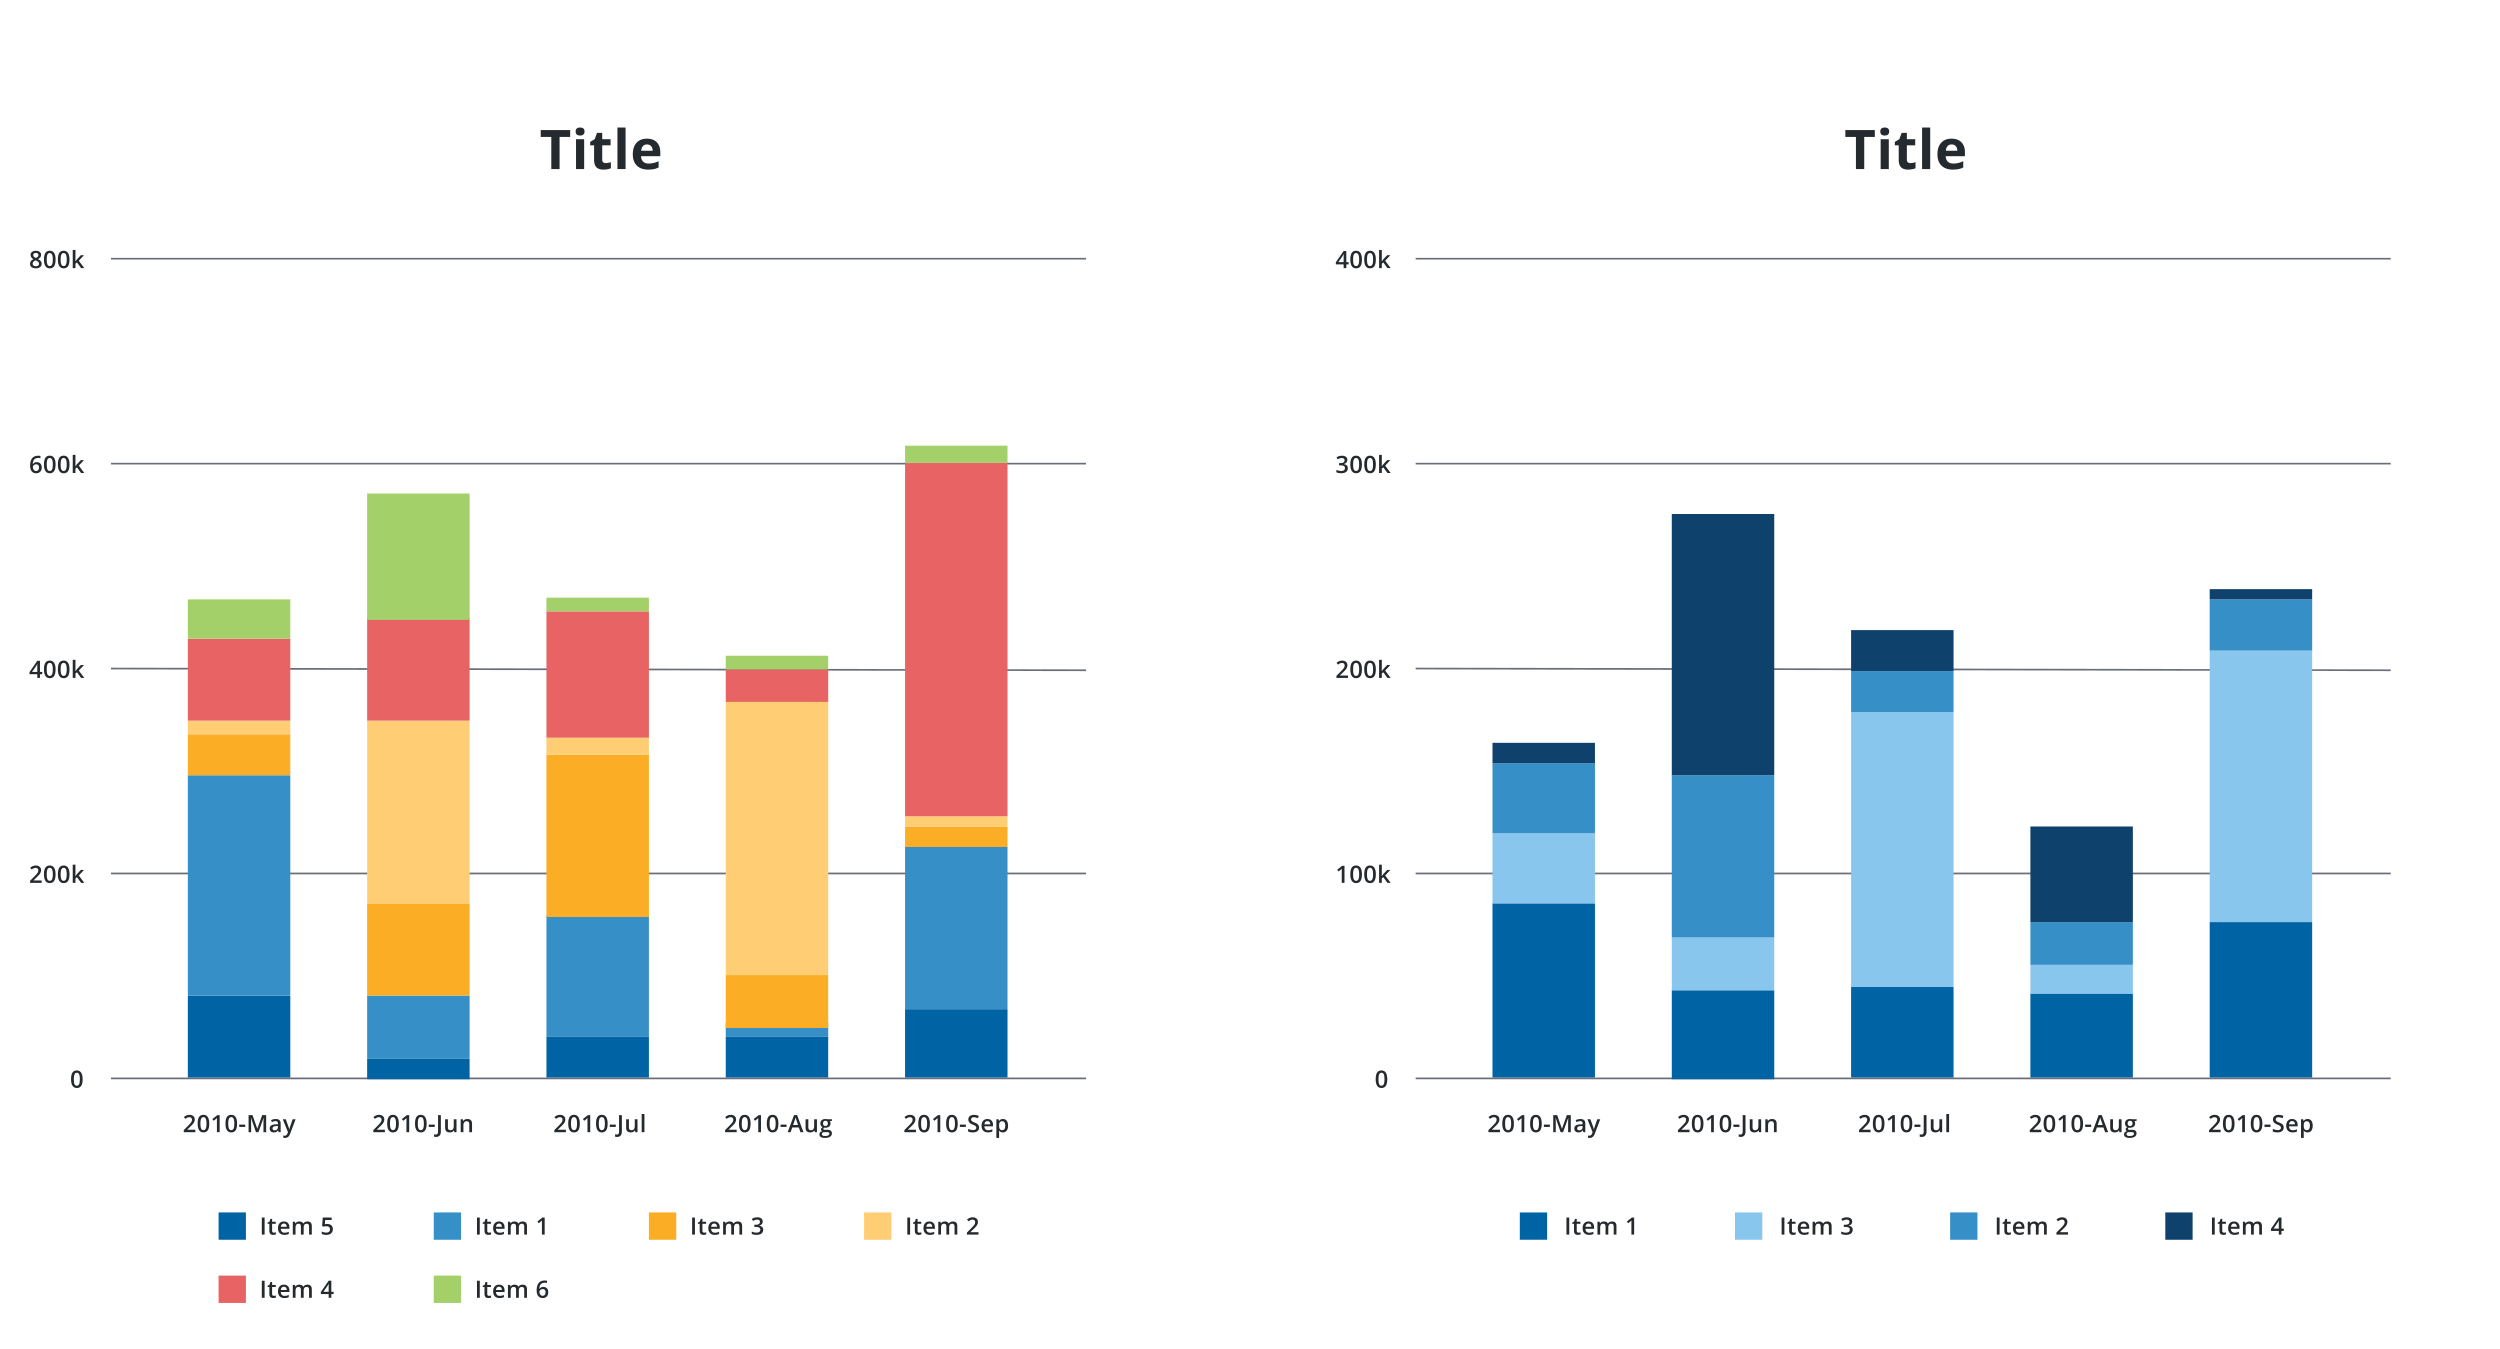 <svg width="1464" height="790" fill="none" xmlns="http://www.w3.org/2000/svg"><path fill="#fff" d="M0 0h1464v790H0z"/><path fill="#fff" d="M0 0h700v790H0z"/><path d="M327.688 99h-4.844V80.187h-6.203v-4.03h17.25v4.03h-6.203V99zm9.423-21.984c0-1.553.865-2.329 2.594-2.329 1.729 0 2.594.776 2.594 2.329 0 .74-.219 1.317-.657 1.734-.427.406-1.073.61-1.937.61-1.729 0-2.594-.782-2.594-2.344zM342.08 99h-4.766V81.531h4.766V99zm12.658-3.484c.833 0 1.833-.183 3-.547v3.547c-1.188.53-2.646.796-4.375.796-1.906 0-3.297-.479-4.172-1.437-.865-.969-1.297-2.417-1.297-4.344V85.11h-2.281v-2.015l2.625-1.594 1.375-3.688h3.047v3.72h4.89v3.577h-4.89v8.422c0 .677.187 1.177.562 1.5.386.323.891.485 1.516.485zM366.333 99h-4.765V74.687h4.765V99zm12.533-14.406c-1.01 0-1.802.323-2.375.969-.573.635-.901 1.541-.984 2.718h6.687c-.02-1.177-.328-2.083-.921-2.719-.594-.645-1.396-.968-2.407-.968zm.672 14.719c-2.812 0-5.01-.776-6.594-2.329-1.583-1.552-2.375-3.75-2.375-6.593 0-2.928.73-5.188 2.188-6.782 1.469-1.604 3.495-2.406 6.078-2.406 2.469 0 4.391.703 5.766 2.11 1.375 1.406 2.062 3.349 2.062 5.828v2.312h-11.265c.052 1.354.453 2.412 1.203 3.172.75.76 1.802 1.14 3.156 1.14a13.1 13.1 0 002.984-.328c.938-.218 1.917-.567 2.938-1.046v3.687c-.833.417-1.724.724-2.672.922-.948.208-2.104.313-3.469.313zM114.39 663h-6.775v-1.217l2.577-2.591c.761-.779 1.265-1.33 1.511-1.654.251-.328.433-.636.547-.923.114-.287.171-.594.171-.923 0-.451-.137-.806-.41-1.066-.269-.26-.643-.39-1.121-.39-.383 0-.755.071-1.115.212-.355.142-.768.397-1.237.766l-.868-1.06c.556-.469 1.096-.802 1.62-.998a4.74 4.74 0 011.675-.294c.93 0 1.675.244 2.235.732.561.483.841 1.135.841 1.955 0 .451-.082.879-.246 1.285-.16.406-.408.825-.745 1.258-.333.428-.889 1.009-1.668 1.743l-1.736 1.682v.068h4.744V663zm8.148-4.997c0 1.736-.281 3.026-.841 3.869-.556.843-1.408 1.265-2.557 1.265-1.112 0-1.955-.436-2.529-1.306-.574-.87-.861-2.146-.861-3.828 0-1.764.278-3.063.834-3.897.56-.838 1.412-1.257 2.556-1.257 1.117 0 1.962.437 2.536 1.312.575.875.862 2.156.862 3.842zm-5.161 0c0 1.363.139 2.336.417 2.919.282.583.731.875 1.346.875.615 0 1.064-.296 1.347-.889.287-.592.431-1.561.431-2.905 0-1.34-.144-2.308-.431-2.905-.283-.602-.732-.903-1.347-.903s-1.064.294-1.346.882c-.278.588-.417 1.563-.417 2.926zM128.628 663h-1.606v-6.453c0-.77.018-1.381.054-1.832a5.23 5.23 0 01-.389.362 86.45 86.45 0 01-1.532 1.258l-.806-1.019 2.939-2.31h1.34V663zm10.206-4.997c0 1.736-.28 3.026-.841 3.869-.556.843-1.408 1.265-2.557 1.265-1.112 0-1.955-.436-2.529-1.306-.574-.87-.861-2.146-.861-3.828 0-1.764.278-3.063.834-3.897.56-.838 1.412-1.257 2.556-1.257 1.117 0 1.962.437 2.536 1.312.575.875.862 2.156.862 3.842zm-5.161 0c0 1.363.139 2.336.417 2.919.282.583.731.875 1.346.875.616 0 1.064-.296 1.347-.889.287-.592.431-1.561.431-2.905 0-1.34-.144-2.308-.431-2.905-.283-.602-.731-.903-1.347-.903-.615 0-1.064.294-1.346.882-.278.588-.417 1.563-.417 2.926zm6.411 1.928v-1.368h3.514v1.368h-3.514zm9.81 3.069l-2.899-8.347h-.055c.078 1.24.117 2.402.117 3.487V663h-1.484v-9.994h2.304l2.775 7.95h.041l2.858-7.95h2.31V663h-1.572v-4.942c0-.497.011-1.144.034-1.942.028-.797.05-1.28.069-1.449h-.055L151.336 663h-1.442zm13.309 0l-.322-1.053h-.054c-.365.461-.732.775-1.101.944-.369.164-.843.246-1.422.246-.743 0-1.324-.201-1.743-.602-.415-.401-.622-.968-.622-1.702 0-.779.289-1.367.868-1.764.579-.396 1.461-.613 2.646-.649l1.305-.041v-.403c0-.483-.114-.844-.341-1.08-.224-.242-.572-.363-1.046-.363a3.63 3.63 0 00-1.115.171 8.426 8.426 0 00-1.025.403l-.519-1.148c.41-.214.859-.376 1.346-.485a6.08 6.08 0 011.381-.171c.962 0 1.686.209 2.174.629.492.419.738 1.077.738 1.975V663h-1.148zm-2.393-1.094c.583 0 1.051-.162 1.402-.485.355-.328.533-.786.533-1.374v-.656l-.971.041c-.756.027-1.308.155-1.654.382-.342.224-.513.568-.513 1.033 0 .337.1.599.301.786.2.182.501.273.902.273zm4.785-6.467h1.75l1.538 4.287a8.17 8.17 0 01.465 1.722h.055c.041-.25.116-.553.225-.909.109-.36.688-2.06 1.736-5.1h1.737l-3.234 8.566c-.588 1.572-1.567 2.358-2.939 2.358a4.59 4.59 0 01-1.039-.116v-1.271c.241.054.517.082.827.082.775 0 1.319-.449 1.634-1.347l.28-.711-3.035-7.561zM225.39 663h-6.775v-1.217l2.577-2.591c.761-.779 1.265-1.33 1.511-1.654.251-.328.433-.636.547-.923.114-.287.171-.594.171-.923 0-.451-.137-.806-.41-1.066-.269-.26-.643-.39-1.121-.39-.383 0-.755.071-1.115.212-.355.142-.768.397-1.237.766l-.868-1.06c.556-.469 1.096-.802 1.62-.998a4.74 4.74 0 011.675-.294c.93 0 1.675.244 2.235.732.561.483.841 1.135.841 1.955 0 .451-.082.879-.246 1.285-.16.406-.408.825-.745 1.258-.333.428-.889 1.009-1.668 1.743l-1.736 1.682v.068h4.744V663zm8.148-4.997c0 1.736-.281 3.026-.841 3.869-.556.843-1.408 1.265-2.557 1.265-1.112 0-1.955-.436-2.529-1.306-.574-.87-.861-2.146-.861-3.828 0-1.764.278-3.063.834-3.897.56-.838 1.412-1.257 2.556-1.257 1.117 0 1.962.437 2.536 1.312.575.875.862 2.156.862 3.842zm-5.161 0c0 1.363.139 2.336.417 2.919.282.583.731.875 1.346.875.615 0 1.064-.296 1.347-.889.287-.592.431-1.561.431-2.905 0-1.34-.144-2.308-.431-2.905-.283-.602-.732-.903-1.347-.903s-1.064.294-1.346.882c-.278.588-.417 1.563-.417 2.926zM239.628 663h-1.606v-6.453c0-.77.018-1.381.054-1.832a5.23 5.23 0 01-.389.362 86.45 86.45 0 01-1.532 1.258l-.806-1.019 2.939-2.31h1.34V663zm10.206-4.997c0 1.736-.28 3.026-.841 3.869-.556.843-1.408 1.265-2.557 1.265-1.112 0-1.955-.436-2.529-1.306-.574-.87-.861-2.146-.861-3.828 0-1.764.278-3.063.834-3.897.56-.838 1.412-1.257 2.556-1.257 1.117 0 1.962.437 2.536 1.312.575.875.862 2.156.862 3.842zm-5.161 0c0 1.363.139 2.336.417 2.919.282.583.731.875 1.346.875.616 0 1.064-.296 1.347-.889.287-.592.431-1.561.431-2.905 0-1.34-.144-2.308-.431-2.905-.283-.602-.731-.903-1.347-.903-.615 0-1.064.294-1.346.882-.278.588-.417 1.563-.417 2.926zm6.411 1.928v-1.368h3.514v1.368h-3.514zm4.225 5.858c-.447 0-.821-.057-1.121-.171v-1.374c.382.096.715.144.998.144.893 0 1.339-.565 1.339-1.696v-9.686h1.641v9.632c0 1.021-.244 1.8-.731 2.338-.484.542-1.192.813-2.126.813zM266.068 663l-.226-.991h-.082a2.274 2.274 0 01-.957.827c-.41.2-.879.301-1.408.301-.916 0-1.599-.228-2.051-.684-.451-.456-.676-1.146-.676-2.071v-4.943h1.62v4.663c0 .578.118 1.014.355 1.305.237.287.609.431 1.114.431.675 0 1.169-.201 1.484-.602.319-.405.478-1.082.478-2.03v-3.767h1.614V663h-1.265zm10.356 0h-1.613v-4.648c0-.584-.119-1.019-.356-1.306-.232-.287-.604-.431-1.114-.431-.679 0-1.176.201-1.49.602-.315.401-.472 1.073-.472 2.016V663h-1.606v-7.561h1.257l.226.992h.082a2.24 2.24 0 01.971-.834 3.25 3.25 0 011.394-.294c1.814 0 2.721.923 2.721 2.768V663zM331.39 663h-6.775v-1.217l2.577-2.591c.761-.779 1.265-1.33 1.511-1.654.251-.328.433-.636.547-.923.114-.287.171-.594.171-.923 0-.451-.137-.806-.41-1.066-.269-.26-.643-.39-1.121-.39-.383 0-.755.071-1.115.212-.355.142-.768.397-1.237.766l-.868-1.06c.556-.469 1.096-.802 1.62-.998a4.74 4.74 0 011.675-.294c.93 0 1.675.244 2.235.732.561.483.841 1.135.841 1.955 0 .451-.082.879-.246 1.285-.16.406-.408.825-.745 1.258-.333.428-.889 1.009-1.668 1.743l-1.736 1.682v.068h4.744V663zm8.148-4.997c0 1.736-.281 3.026-.841 3.869-.556.843-1.408 1.265-2.557 1.265-1.112 0-1.955-.436-2.529-1.306-.574-.87-.861-2.146-.861-3.828 0-1.764.278-3.063.834-3.897.56-.838 1.412-1.257 2.556-1.257 1.117 0 1.962.437 2.536 1.312.575.875.862 2.156.862 3.842zm-5.161 0c0 1.363.139 2.336.417 2.919.282.583.731.875 1.346.875.615 0 1.064-.296 1.347-.889.287-.592.431-1.561.431-2.905 0-1.34-.144-2.308-.431-2.905-.283-.602-.732-.903-1.347-.903s-1.064.294-1.346.882c-.278.588-.417 1.563-.417 2.926zM345.628 663h-1.606v-6.453c0-.77.018-1.381.054-1.832a5.23 5.23 0 01-.389.362 86.45 86.45 0 01-1.532 1.258l-.806-1.019 2.939-2.31h1.34V663zm10.206-4.997c0 1.736-.28 3.026-.841 3.869-.556.843-1.408 1.265-2.557 1.265-1.112 0-1.955-.436-2.529-1.306-.574-.87-.861-2.146-.861-3.828 0-1.764.278-3.063.834-3.897.56-.838 1.412-1.257 2.556-1.257 1.117 0 1.962.437 2.536 1.312.575.875.862 2.156.862 3.842zm-5.161 0c0 1.363.139 2.336.417 2.919.282.583.731.875 1.346.875.616 0 1.064-.296 1.347-.889.287-.592.431-1.561.431-2.905 0-1.34-.144-2.308-.431-2.905-.283-.602-.731-.903-1.347-.903-.615 0-1.064.294-1.346.882-.278.588-.417 1.563-.417 2.926zm6.411 1.928v-1.368h3.514v1.368h-3.514zm4.225 5.858c-.447 0-.821-.057-1.121-.171v-1.374c.382.096.715.144.998.144.893 0 1.339-.565 1.339-1.696v-9.686h1.641v9.632c0 1.021-.244 1.8-.731 2.338-.484.542-1.192.813-2.126.813zM372.068 663l-.226-.991h-.082a2.274 2.274 0 01-.957.827c-.41.2-.879.301-1.408.301-.916 0-1.599-.228-2.051-.684-.451-.456-.676-1.146-.676-2.071v-4.943h1.62v4.663c0 .578.118 1.014.355 1.305.237.287.609.431 1.114.431.675 0 1.169-.201 1.484-.602.319-.405.478-1.082.478-2.03v-3.767h1.614V663h-1.265zm5.311 0h-1.606v-10.637h1.606V663zM431.39 663h-6.775v-1.217l2.577-2.591c.761-.779 1.265-1.33 1.511-1.654.251-.328.433-.636.547-.923.114-.287.171-.594.171-.923 0-.451-.137-.806-.41-1.066-.269-.26-.643-.39-1.121-.39-.383 0-.755.071-1.115.212-.355.142-.768.397-1.237.766l-.868-1.06c.556-.469 1.096-.802 1.62-.998a4.74 4.74 0 011.675-.294c.93 0 1.675.244 2.235.732.561.483.841 1.135.841 1.955 0 .451-.082.879-.246 1.285-.16.406-.408.825-.745 1.258-.333.428-.889 1.009-1.668 1.743l-1.736 1.682v.068h4.744V663zm8.148-4.997c0 1.736-.281 3.026-.841 3.869-.556.843-1.408 1.265-2.557 1.265-1.112 0-1.955-.436-2.529-1.306-.574-.87-.861-2.146-.861-3.828 0-1.764.278-3.063.834-3.897.56-.838 1.412-1.257 2.556-1.257 1.117 0 1.962.437 2.536 1.312.575.875.862 2.156.862 3.842zm-5.161 0c0 1.363.139 2.336.417 2.919.282.583.731.875 1.346.875.615 0 1.064-.296 1.347-.889.287-.592.431-1.561.431-2.905 0-1.34-.144-2.308-.431-2.905-.283-.602-.732-.903-1.347-.903s-1.064.294-1.346.882c-.278.588-.417 1.563-.417 2.926zM445.628 663h-1.606v-6.453c0-.77.018-1.381.054-1.832a5.23 5.23 0 01-.389.362 86.45 86.45 0 01-1.532 1.258l-.806-1.019 2.939-2.31h1.34V663zm10.206-4.997c0 1.736-.28 3.026-.841 3.869-.556.843-1.408 1.265-2.557 1.265-1.112 0-1.955-.436-2.529-1.306-.574-.87-.861-2.146-.861-3.828 0-1.764.278-3.063.834-3.897.56-.838 1.412-1.257 2.556-1.257 1.117 0 1.962.437 2.536 1.312.575.875.862 2.156.862 3.842zm-5.161 0c0 1.363.139 2.336.417 2.919.282.583.731.875 1.346.875.616 0 1.064-.296 1.347-.889.287-.592.431-1.561.431-2.905 0-1.34-.144-2.308-.431-2.905-.283-.602-.731-.903-1.347-.903-.615 0-1.064.294-1.346.882-.278.588-.417 1.563-.417 2.926zm6.411 1.928v-1.368h3.514v1.368h-3.514zM468.773 663l-.998-2.775h-3.821l-.977 2.775h-1.723l3.739-10.035h1.778L470.51 663h-1.737zm-1.428-4.184l-.937-2.72c-.068-.183-.164-.47-.287-.862-.118-.392-.2-.679-.246-.861a15.265 15.265 0 01-.54 1.839l-.902 2.604h2.912zM477.14 663l-.225-.991h-.082a2.286 2.286 0 01-.957.827c-.411.2-.88.301-1.409.301-.916 0-1.599-.228-2.05-.684-.452-.456-.677-1.146-.677-2.071v-4.943h1.62v4.663c0 .578.118 1.014.355 1.305.237.287.609.431 1.115.431.674 0 1.169-.201 1.483-.602.319-.405.479-1.082.479-2.03v-3.767h1.613V663h-1.265zm10.09-7.561v.882l-1.292.24c.118.159.216.355.294.587.077.233.116.479.116.739 0 .779-.269 1.392-.807 1.839-.538.446-1.278.67-2.221.67-.242 0-.461-.019-.657-.055-.346.214-.519.465-.519.752 0 .173.08.303.239.389.164.087.463.13.896.13h1.319c.834 0 1.467.178 1.9.534.433.355.65.868.65 1.538 0 .856-.354 1.517-1.06 1.982-.706.465-1.727.697-3.062.697-1.03 0-1.816-.182-2.359-.547-.542-.364-.813-.884-.813-1.558 0-.465.146-.857.437-1.176.296-.314.709-.533 1.238-.656a1.235 1.235 0 01-.534-.438 1.146 1.146 0 01-.205-.642c0-.283.08-.522.239-.718.16-.196.397-.39.711-.581a2.14 2.14 0 01-.957-.82c-.241-.383-.362-.83-.362-1.34 0-.821.258-1.456.773-1.908.519-.451 1.257-.676 2.214-.676.215 0 .438.016.67.048.237.027.415.057.534.088h2.618zm-5.941 8.737c0 .346.155.613.465.8.315.186.754.28 1.319.28.875 0 1.527-.125 1.956-.376.428-.251.642-.583.642-.998 0-.328-.118-.563-.355-.704-.233-.137-.668-.205-1.306-.205h-1.217c-.46 0-.827.107-1.1.321-.269.219-.404.513-.404.882zm.691-6.289c0 .474.12.838.362 1.093.246.256.597.383 1.053.383.929 0 1.394-.496 1.394-1.49 0-.492-.116-.87-.348-1.135-.228-.269-.577-.403-1.046-.403-.465 0-.818.132-1.06.396-.237.265-.355.65-.355 1.156zM536.39 663h-6.775v-1.217l2.577-2.591c.761-.779 1.265-1.33 1.511-1.654.251-.328.433-.636.547-.923.114-.287.171-.594.171-.923 0-.451-.137-.806-.41-1.066-.269-.26-.643-.39-1.121-.39-.383 0-.755.071-1.115.212-.355.142-.768.397-1.237.766l-.868-1.06c.556-.469 1.096-.802 1.62-.998a4.74 4.74 0 011.675-.294c.93 0 1.675.244 2.235.732.561.483.841 1.135.841 1.955 0 .451-.082.879-.246 1.285-.16.406-.408.825-.745 1.258-.333.428-.889 1.009-1.668 1.743l-1.736 1.682v.068h4.744V663zm8.148-4.997c0 1.736-.281 3.026-.841 3.869-.556.843-1.408 1.265-2.557 1.265-1.112 0-1.955-.436-2.529-1.306-.574-.87-.861-2.146-.861-3.828 0-1.764.278-3.063.834-3.897.56-.838 1.412-1.257 2.556-1.257 1.117 0 1.962.437 2.536 1.312.575.875.862 2.156.862 3.842zm-5.161 0c0 1.363.139 2.336.417 2.919.282.583.731.875 1.346.875.615 0 1.064-.296 1.347-.889.287-.592.431-1.561.431-2.905 0-1.34-.144-2.308-.431-2.905-.283-.602-.732-.903-1.347-.903s-1.064.294-1.346.882c-.278.588-.417 1.563-.417 2.926zM550.628 663h-1.606v-6.453c0-.77.018-1.381.054-1.832a5.23 5.23 0 01-.389.362 86.45 86.45 0 01-1.532 1.258l-.806-1.019 2.939-2.31h1.34V663zm10.206-4.997c0 1.736-.28 3.026-.841 3.869-.556.843-1.408 1.265-2.557 1.265-1.112 0-1.955-.436-2.529-1.306-.574-.87-.861-2.146-.861-3.828 0-1.764.278-3.063.834-3.897.56-.838 1.412-1.257 2.556-1.257 1.117 0 1.962.437 2.536 1.312.575.875.862 2.156.862 3.842zm-5.161 0c0 1.363.139 2.336.417 2.919.282.583.731.875 1.346.875.616 0 1.064-.296 1.347-.889.287-.592.431-1.561.431-2.905 0-1.34-.144-2.308-.431-2.905-.283-.602-.731-.903-1.347-.903-.615 0-1.064.294-1.346.882-.278.588-.417 1.563-.417 2.926zm6.411 1.928v-1.368h3.514v1.368h-3.514zm11.252.355c0 .889-.321 1.586-.964 2.092s-1.529.759-2.659.759-2.055-.176-2.775-.527v-1.545c.455.215.938.383 1.449.506.515.123.993.185 1.435.185.647 0 1.124-.123 1.429-.369.31-.246.465-.577.465-.991 0-.374-.141-.691-.424-.951-.283-.259-.866-.567-1.75-.923-.911-.369-1.554-.79-1.928-1.264-.373-.474-.56-1.044-.56-1.709 0-.834.296-1.49.888-1.969.593-.478 1.388-.718 2.386-.718.957 0 1.91.21 2.858.629l-.52 1.333c-.889-.373-1.682-.56-2.379-.56-.529 0-.93.116-1.203.348-.273.228-.41.531-.41.909 0 .26.055.484.164.67.109.183.289.356.54.52.251.164.702.38 1.353.649.734.306 1.272.591 1.614.855.342.264.592.563.752.895.159.333.239.725.239 1.176zm5.215 2.851c-1.175 0-2.096-.342-2.761-1.026-.661-.688-.992-1.633-.992-2.837 0-1.235.308-2.205.923-2.912.616-.706 1.461-1.059 2.536-1.059.998 0 1.787.303 2.366.909.578.606.868 1.44.868 2.502v.868h-5.038c.023.734.221 1.299.594 1.695.374.392.901.588 1.58.588.446 0 .861-.041 1.244-.123a6.666 6.666 0 001.244-.424v1.306a4.956 4.956 0 01-1.19.397 7.334 7.334 0 01-1.374.116zm-.294-6.617c-.51 0-.92.161-1.23.485-.305.323-.488.795-.547 1.415h3.432c-.009-.624-.16-1.096-.451-1.415-.292-.324-.693-.485-1.204-.485zm9.044 6.617c-.957 0-1.7-.344-2.229-1.033h-.095c.064.639.095 1.026.095 1.163v3.096h-1.606v-10.924h1.299c.036.142.111.479.225 1.012h.082c.502-.765 1.254-1.148 2.256-1.148.944 0 1.677.342 2.201 1.025.529.684.793 1.643.793 2.878s-.268 2.199-.806 2.892c-.533.692-1.272 1.039-2.215 1.039zm-.39-6.522c-.638 0-1.105.187-1.401.561-.292.373-.438.97-.438 1.791v.239c0 .921.146 1.588.438 2.003.292.41.768.615 1.429.615.556 0 .984-.228 1.285-.683.301-.456.451-1.106.451-1.949 0-.847-.15-1.488-.451-1.921-.296-.437-.734-.656-1.313-.656z" fill="#252A2E"/><g clip-path="url(#prefix__clip0_306_2093)"><path d="M65.5 631.5h570" stroke="#6A6E79" stroke-linecap="square"/><path d="M48.39 632.003c0 1.736-.28 3.026-.841 3.869-.556.843-1.408 1.265-2.557 1.265-1.112 0-1.955-.436-2.53-1.306-.573-.87-.86-2.146-.86-3.828 0-1.764.278-3.063.834-3.897.56-.838 1.412-1.257 2.556-1.257 1.117 0 1.962.437 2.536 1.312.575.875.862 2.156.862 3.842zm-5.162 0c0 1.363.14 2.336.417 2.919.283.583.732.875 1.347.875s1.064-.296 1.347-.889c.287-.592.43-1.561.43-2.905 0-1.34-.143-2.308-.43-2.905-.283-.602-.732-.903-1.347-.903s-1.064.294-1.346.882c-.279.588-.418 1.563-.418 2.926z" fill="#252A2E"/><path d="M65.5 511.5h570" stroke="#6A6E79" stroke-linecap="square"/><path d="M24.39 517h-6.775v-1.217l2.577-2.591c.761-.779 1.265-1.33 1.511-1.654a3.96 3.96 0 00.547-.923c.114-.287.17-.594.17-.923 0-.451-.136-.806-.41-1.066-.268-.26-.642-.39-1.12-.39a3.03 3.03 0 00-1.115.212c-.355.142-.767.397-1.237.766l-.868-1.06c.556-.469 1.096-.802 1.62-.998a4.742 4.742 0 011.675-.294c.93 0 1.675.244 2.235.732.56.483.841 1.135.841 1.955 0 .451-.082.879-.246 1.285a5.13 5.13 0 01-.745 1.258c-.333.428-.889 1.009-1.668 1.743l-1.737 1.682v.068h4.745V517zm8.148-4.997c0 1.736-.28 3.026-.841 3.869-.556.843-1.408 1.265-2.557 1.265-1.112 0-1.955-.436-2.53-1.306-.573-.87-.86-2.146-.86-3.828 0-1.764.278-3.063.834-3.897.56-.838 1.412-1.257 2.556-1.257 1.117 0 1.962.437 2.536 1.312.575.875.862 2.156.862 3.842zm-5.161 0c0 1.363.139 2.336.417 2.919.282.583.731.875 1.346.875.616 0 1.064-.296 1.347-.889.287-.592.43-1.561.43-2.905 0-1.34-.143-2.308-.43-2.905-.283-.602-.731-.903-1.347-.903-.615 0-1.064.294-1.346.882-.278.588-.417 1.563-.417 2.926zm13.309 0c0 1.736-.28 3.026-.841 3.869-.556.843-1.408 1.265-2.557 1.265-1.112 0-1.955-.436-2.529-1.306-.574-.87-.861-2.146-.861-3.828 0-1.764.278-3.063.834-3.897.56-.838 1.412-1.257 2.556-1.257 1.117 0 1.962.437 2.536 1.312.575.875.862 2.156.862 3.842zm-5.161 0c0 1.363.139 2.336.417 2.919.282.583.731.875 1.346.875.616 0 1.064-.296 1.347-.889.287-.592.43-1.561.43-2.905 0-1.34-.143-2.308-.43-2.905-.283-.602-.731-.903-1.347-.903-.615 0-1.064.294-1.346.882-.278.588-.417 1.563-.417 2.926zm8.62 1.005l.908-1.135 2.284-2.434h1.852l-3.042 3.248L49.381 517h-1.887l-2.427-3.315-.882.724V517h-1.592v-10.637h1.592v5.189l-.082 1.456h.041z" fill="#252A2E"/><path d="M65.5 391.5l570 1" stroke="#6A6E79" stroke-linecap="square"/><path d="M24.745 394.819h-1.347V397h-1.565v-2.181h-4.566v-1.237l4.566-6.603h1.565v6.507h1.347v1.333zm-2.912-1.333v-2.508c0-.894.023-1.625.068-2.195h-.054a7.716 7.716 0 01-.602 1.094l-2.481 3.609h3.069zm10.705-1.483c0 1.736-.28 3.026-.841 3.869-.556.843-1.408 1.265-2.557 1.265-1.112 0-1.955-.436-2.53-1.306-.573-.87-.86-2.146-.86-3.828 0-1.764.278-3.063.834-3.897.56-.838 1.412-1.257 2.556-1.257 1.117 0 1.962.437 2.536 1.312.575.875.862 2.156.862 3.842zm-5.161 0c0 1.363.139 2.336.417 2.919.282.583.731.875 1.346.875.616 0 1.064-.296 1.347-.889.287-.592.43-1.561.43-2.905 0-1.34-.143-2.308-.43-2.905-.283-.602-.731-.903-1.347-.903-.615 0-1.064.294-1.346.882-.278.588-.417 1.563-.417 2.926zm13.309 0c0 1.736-.28 3.026-.841 3.869-.556.843-1.408 1.265-2.557 1.265-1.112 0-1.955-.436-2.529-1.306-.574-.87-.861-2.146-.861-3.828 0-1.764.278-3.063.834-3.897.56-.838 1.412-1.257 2.556-1.257 1.117 0 1.962.437 2.536 1.312.575.875.862 2.156.862 3.842zm-5.161 0c0 1.363.139 2.336.417 2.919.282.583.731.875 1.346.875.616 0 1.064-.296 1.347-.889.287-.592.43-1.561.43-2.905 0-1.34-.143-2.308-.43-2.905-.283-.602-.731-.903-1.347-.903-.615 0-1.064.294-1.346.882-.278.588-.417 1.563-.417 2.926zm8.62 1.005l.908-1.135 2.284-2.434h1.852l-3.042 3.248L49.381 397h-1.887l-2.427-3.315-.882.724V397h-1.592v-10.637h1.592v5.189l-.082 1.456h.041z" fill="#252A2E"/><path d="M65.5 271.5h570" stroke="#6A6E79" stroke-linecap="square"/><path d="M17.643 272.741c0-3.91 1.592-5.865 4.778-5.865.501 0 .925.039 1.271.116v1.34c-.346-.1-.747-.15-1.203-.15-1.07 0-1.875.287-2.413.861-.538.574-.83 1.495-.875 2.762h.082c.214-.369.515-.654.902-.855.388-.205.844-.307 1.368-.307.907 0 1.613.278 2.119.834.506.556.759 1.31.759 2.262 0 1.048-.294 1.878-.882 2.489-.584.606-1.381.909-2.393.909-.715 0-1.337-.171-1.866-.513-.529-.346-.936-.848-1.224-1.504-.282-.661-.423-1.454-.423-2.379zm3.486 3.07c.551 0 .975-.178 1.271-.534.301-.355.452-.863.452-1.524 0-.574-.142-1.025-.424-1.354-.278-.328-.698-.492-1.258-.492a2.05 2.05 0 00-.957.226 1.721 1.721 0 00-.69.608 1.408 1.408 0 00-.253.786c0 .643.173 1.185.52 1.627.35.438.797.657 1.339.657zm11.409-3.808c0 1.736-.28 3.026-.841 3.869-.556.843-1.408 1.265-2.557 1.265-1.112 0-1.955-.436-2.53-1.306-.573-.87-.86-2.146-.86-3.828 0-1.764.278-3.063.834-3.897.56-.838 1.412-1.257 2.556-1.257 1.117 0 1.962.437 2.536 1.312.575.875.862 2.156.862 3.842zm-5.161 0c0 1.363.139 2.336.417 2.919.282.583.731.875 1.346.875.616 0 1.064-.296 1.347-.889.287-.592.43-1.561.43-2.905 0-1.34-.143-2.308-.43-2.905-.283-.602-.731-.903-1.347-.903-.615 0-1.064.294-1.346.882-.278.588-.417 1.563-.417 2.926zm13.309 0c0 1.736-.28 3.026-.841 3.869-.556.843-1.408 1.265-2.557 1.265-1.112 0-1.955-.436-2.529-1.306-.574-.87-.861-2.146-.861-3.828 0-1.764.278-3.063.834-3.897.56-.838 1.412-1.257 2.556-1.257 1.117 0 1.962.437 2.536 1.312.575.875.862 2.156.862 3.842zm-5.161 0c0 1.363.139 2.336.417 2.919.282.583.731.875 1.346.875.616 0 1.064-.296 1.347-.889.287-.592.43-1.561.43-2.905 0-1.34-.143-2.308-.43-2.905-.283-.602-.731-.903-1.347-.903-.615 0-1.064.294-1.346.882-.278.588-.417 1.563-.417 2.926zm8.62 1.005l.908-1.135 2.284-2.434h1.852l-3.042 3.248L49.381 277h-1.887l-2.427-3.315-.882.724V277h-1.592v-10.637h1.592v5.189l-.082 1.456h.041z" fill="#252A2E"/><path d="M65.5 151.5h570" stroke="#6A6E79" stroke-linecap="square"/><path d="M20.992 146.876c.948 0 1.698.219 2.25.656.55.433.826 1.014.826 1.743 0 1.026-.615 1.842-1.845 2.448.784.392 1.34.804 1.668 1.237.332.433.499.916.499 1.449 0 .825-.303 1.486-.91 1.983-.606.496-1.426.745-2.46.745-1.085 0-1.926-.233-2.523-.698-.597-.464-.895-1.123-.895-1.975 0-.556.154-1.055.464-1.497.315-.447.828-.843 1.539-1.19-.611-.364-1.046-.749-1.306-1.155a2.482 2.482 0 01-.39-1.367c0-.725.285-1.301.855-1.73.57-.433 1.312-.649 2.228-.649zm-1.852 7.533c0 .474.166.843.499 1.108.332.259.784.389 1.353.389.588 0 1.044-.134 1.367-.403.328-.274.493-.643.493-1.107 0-.37-.15-.707-.452-1.012-.3-.306-.756-.588-1.367-.848l-.198-.089c-.602.265-1.035.556-1.299.875a1.642 1.642 0 00-.396 1.087zm1.838-6.296c-.455 0-.822.114-1.1.342-.278.223-.417.529-.417.916 0 .237.05.449.15.636.1.187.246.358.438.513.191.15.515.332.97.546.547-.241.933-.494 1.156-.758.228-.269.342-.581.342-.937 0-.387-.142-.693-.424-.916-.278-.228-.65-.342-1.114-.342zm11.56 3.89c0 1.736-.28 3.026-.841 3.869-.556.843-1.408 1.265-2.557 1.265-1.112 0-1.955-.436-2.53-1.306-.573-.87-.86-2.146-.86-3.828 0-1.764.278-3.063.834-3.897.56-.838 1.412-1.257 2.556-1.257 1.117 0 1.962.437 2.536 1.312.575.875.862 2.156.862 3.842zm-5.161 0c0 1.363.139 2.336.417 2.919.282.583.731.875 1.346.875.616 0 1.064-.296 1.347-.889.287-.592.43-1.561.43-2.905 0-1.34-.143-2.308-.43-2.905-.283-.602-.731-.903-1.347-.903-.615 0-1.064.294-1.346.882-.278.588-.417 1.563-.417 2.926zm13.309 0c0 1.736-.28 3.026-.841 3.869-.556.843-1.408 1.265-2.557 1.265-1.112 0-1.955-.436-2.529-1.306-.574-.87-.861-2.146-.861-3.828 0-1.764.278-3.063.834-3.897.56-.838 1.412-1.257 2.556-1.257 1.117 0 1.962.437 2.536 1.312.575.875.862 2.156.862 3.842zm-5.161 0c0 1.363.139 2.336.417 2.919.282.583.731.875 1.346.875.616 0 1.064-.296 1.347-.889.287-.592.43-1.561.43-2.905 0-1.34-.143-2.308-.43-2.905-.283-.602-.731-.903-1.347-.903-.615 0-1.064.294-1.346.882-.278.588-.417 1.563-.417 2.926zm8.62 1.005l.908-1.135 2.284-2.434h1.852l-3.042 3.248L49.381 157h-1.887l-2.427-3.315-.882.724V157h-1.592v-10.637h1.592v5.189l-.082 1.456h.041z" fill="#252A2E"/></g><path fill="#0063A3" d="M110 583h60v48h-60z"/><path fill="#368FC7" d="M110 454h60v129h-60zM215 583h60v37h-60zM320 536h60v71h-60zM425 599h60v8h-60zM530 496h60v95h-60z"/><path fill="#FBAD26" d="M110 430h60v24h-60zM215 529h60v54h-60zM320 442h60v95h-60zM425 571h60v31h-60zM530 484h60v12h-60z"/><path fill="#FFCE74" d="M110 422h60v8h-60zM215 422h60v107h-60zM320 432h60v10h-60zM425 410h60v161h-60zM530 478h60v6h-60z"/><path fill="#E86363" d="M110 374h60v48h-60zM215 362h60v60h-60zM320 358h60v74h-60zM425 392h60v19h-60zM530 271h60v207h-60z"/><path fill="#A4D069" d="M110 351h60v23h-60zM215 289h60v74h-60zM320 350h60v8h-60zM425 384h60v8h-60zM530 261h60v10h-60z"/><path fill="#0063A3" d="M215 620h60v12h-60zM320 607h60v24h-60zM425 607h60v24h-60zM530 591h60v40h-60zM128 710h16v16h-16z"/><path fill="#E86363" d="M128 747h16v16h-16z"/><path fill="#A4D069" d="M254 747h16v16h-16z"/><path fill="#368FC7" d="M254 710h16v16h-16z"/><path fill="#FBAD26" d="M380 710h16v16h-16z"/><path fill="#FFCE74" d="M506 710h16v16h-16z"/><path d="M405.319 723v-9.994h1.634V723h-1.634zm7.075-1.162a3.91 3.91 0 001.176-.185v1.21a3.093 3.093 0 01-.691.192 4.54 4.54 0 01-.868.082c-1.522 0-2.283-.802-2.283-2.407v-4.074h-1.032v-.711l1.107-.588.547-1.599h.991v1.681h2.154v1.217h-2.154v4.047c0 .387.096.675.288.861.195.183.451.274.765.274zm6.145 1.299c-1.176 0-2.096-.342-2.761-1.026-.661-.688-.992-1.633-.992-2.837 0-1.235.308-2.205.923-2.912.615-.706 1.461-1.059 2.536-1.059.998 0 1.787.303 2.366.909.578.606.868 1.44.868 2.502v.868h-5.038c.022.734.221 1.299.594 1.695.374.392.9.588 1.579.588.447 0 .862-.041 1.245-.123a6.666 6.666 0 001.244-.424v1.306a4.956 4.956 0 01-1.19.397 7.334 7.334 0 01-1.374.116zm-.294-6.617c-.51 0-.92.161-1.23.485-.305.323-.488.795-.547 1.415h3.432c-.01-.624-.16-1.096-.452-1.415-.291-.324-.692-.485-1.203-.485zm11.58 6.48h-1.613v-4.662c0-.579-.11-1.01-.328-1.292-.219-.287-.561-.431-1.026-.431-.62 0-1.075.203-1.367.609-.287.401-.431 1.071-.431 2.009V723h-1.606v-7.561h1.258l.225.992h.082a2.1 2.1 0 01.91-.834 2.96 2.96 0 011.319-.294c1.162 0 1.932.396 2.31 1.189h.11c.223-.374.538-.665.943-.875.406-.209.871-.314 1.395-.314.902 0 1.558.228 1.968.683.415.456.622 1.151.622 2.085V723h-1.606v-4.662c0-.579-.112-1.01-.335-1.292-.219-.287-.56-.431-1.025-.431-.625 0-1.083.196-1.374.588-.287.387-.431.985-.431 1.791V723zm16.816-7.697c0 .633-.185 1.162-.554 1.586-.369.419-.889.701-1.559.847v.055c.802.1 1.404.351 1.805.752.401.396.602.925.602 1.586 0 .961-.34 1.704-1.019 2.228-.679.52-1.645.78-2.898.78-1.108 0-2.042-.18-2.803-.54v-1.429c.424.21.873.371 1.347.485.473.114.929.171 1.367.171.774 0 1.353-.143 1.736-.43.383-.288.574-.732.574-1.333 0-.534-.212-.926-.635-1.176-.424-.251-1.09-.376-1.997-.376h-.868v-1.306h.882c1.595 0 2.393-.551 2.393-1.654 0-.429-.139-.759-.417-.991-.278-.233-.688-.349-1.231-.349a3.67 3.67 0 00-1.094.164c-.35.105-.765.312-1.244.622l-.786-1.121c.916-.674 1.98-1.012 3.193-1.012 1.007 0 1.793.217 2.358.65.565.433.848 1.03.848 1.791zM531.319 723v-9.994h1.634V723h-1.634zm7.075-1.162a3.91 3.91 0 001.176-.185v1.21a3.093 3.093 0 01-.691.192 4.54 4.54 0 01-.868.082c-1.522 0-2.283-.802-2.283-2.407v-4.074h-1.032v-.711l1.107-.588.547-1.599h.991v1.681h2.154v1.217h-2.154v4.047c0 .387.096.675.288.861.195.183.451.274.765.274zm6.145 1.299c-1.176 0-2.096-.342-2.761-1.026-.661-.688-.992-1.633-.992-2.837 0-1.235.308-2.205.923-2.912.615-.706 1.461-1.059 2.536-1.059.998 0 1.787.303 2.366.909.578.606.868 1.44.868 2.502v.868h-5.038c.022.734.221 1.299.594 1.695.374.392.9.588 1.579.588.447 0 .862-.041 1.245-.123a6.666 6.666 0 001.244-.424v1.306a4.956 4.956 0 01-1.19.397 7.334 7.334 0 01-1.374.116zm-.294-6.617c-.51 0-.92.161-1.23.485-.305.323-.488.795-.547 1.415h3.432c-.01-.624-.16-1.096-.452-1.415-.291-.324-.692-.485-1.203-.485zm11.58 6.48h-1.613v-4.662c0-.579-.11-1.01-.328-1.292-.219-.287-.561-.431-1.026-.431-.62 0-1.075.203-1.367.609-.287.401-.431 1.071-.431 2.009V723h-1.606v-7.561h1.258l.225.992h.082a2.1 2.1 0 01.91-.834 2.96 2.96 0 011.319-.294c1.162 0 1.932.396 2.31 1.189h.11c.223-.374.538-.665.943-.875.406-.209.871-.314 1.395-.314.902 0 1.558.228 1.968.683.415.456.622 1.151.622 2.085V723h-1.606v-4.662c0-.579-.112-1.01-.335-1.292-.219-.287-.56-.431-1.025-.431-.625 0-1.083.196-1.374.588-.287.387-.431.985-.431 1.791V723zm17.192 0h-6.775v-1.217l2.577-2.591c.761-.779 1.265-1.33 1.511-1.654.251-.328.433-.636.547-.923.114-.287.171-.594.171-.923 0-.451-.137-.806-.41-1.066-.269-.26-.643-.39-1.121-.39-.383 0-.755.071-1.115.212-.355.142-.768.397-1.237.766l-.868-1.06c.556-.469 1.096-.802 1.62-.998a4.74 4.74 0 011.675-.294c.929 0 1.675.244 2.235.732.561.483.841 1.135.841 1.955 0 .451-.082.879-.246 1.285-.16.406-.408.825-.745 1.258-.333.428-.889 1.009-1.668 1.743l-1.737 1.682v.068h4.745V723zM153.319 760v-9.994h1.634V760h-1.634zm7.075-1.162a3.91 3.91 0 001.176-.185v1.21a3.093 3.093 0 01-.691.192 4.54 4.54 0 01-.868.082c-1.522 0-2.283-.802-2.283-2.407v-4.074h-1.032v-.711l1.107-.588.547-1.599h.991v1.681h2.154v1.217h-2.154v4.047c0 .387.096.675.288.861.195.183.451.274.765.274zm6.145 1.299c-1.176 0-2.096-.342-2.761-1.026-.661-.688-.992-1.633-.992-2.837 0-1.235.308-2.205.923-2.912.615-.706 1.461-1.059 2.536-1.059.998 0 1.787.303 2.366.909.578.606.868 1.44.868 2.502v.868h-5.038c.022.734.221 1.299.594 1.695.374.392.9.588 1.579.588.447 0 .862-.041 1.245-.123a6.666 6.666 0 001.244-.424v1.306a4.956 4.956 0 01-1.19.397 7.334 7.334 0 01-1.374.116zm-.294-6.617c-.51 0-.92.161-1.23.485-.305.323-.488.795-.547 1.415h3.432c-.01-.624-.16-1.096-.452-1.415-.291-.324-.692-.485-1.203-.485zm11.58 6.48h-1.613v-4.662c0-.579-.11-1.01-.328-1.292-.219-.287-.561-.431-1.026-.431-.62 0-1.075.203-1.367.609-.287.401-.431 1.071-.431 2.009V760h-1.606v-7.561h1.258l.225.992h.082a2.1 2.1 0 01.91-.834 2.96 2.96 0 011.319-.294c1.162 0 1.932.396 2.31 1.189h.11c.223-.374.538-.665.943-.875.406-.209.871-.314 1.395-.314.902 0 1.558.228 1.968.683.415.456.622 1.151.622 2.085V760h-1.606v-4.662c0-.579-.112-1.01-.335-1.292-.219-.287-.56-.431-1.025-.431-.625 0-1.083.196-1.374.588-.287.387-.431.985-.431 1.791V760zm17.547-2.181h-1.347V760h-1.565v-2.181h-4.566v-1.237l4.566-6.603h1.565v6.507h1.347v1.333zm-2.912-1.333v-2.508c0-.894.023-1.625.068-2.195h-.054a7.714 7.714 0 01-.602 1.094l-2.481 3.609h3.069zM279.319 760v-9.994h1.634V760h-1.634zm7.075-1.162a3.91 3.91 0 001.176-.185v1.21a3.093 3.093 0 01-.691.192 4.54 4.54 0 01-.868.082c-1.522 0-2.283-.802-2.283-2.407v-4.074h-1.032v-.711l1.107-.588.547-1.599h.991v1.681h2.154v1.217h-2.154v4.047c0 .387.096.675.288.861.195.183.451.274.765.274zm6.145 1.299c-1.176 0-2.096-.342-2.761-1.026-.661-.688-.992-1.633-.992-2.837 0-1.235.308-2.205.923-2.912.615-.706 1.461-1.059 2.536-1.059.998 0 1.787.303 2.366.909.578.606.868 1.44.868 2.502v.868h-5.038c.022.734.221 1.299.594 1.695.374.392.9.588 1.579.588.447 0 .862-.041 1.245-.123a6.666 6.666 0 001.244-.424v1.306a4.956 4.956 0 01-1.19.397 7.334 7.334 0 01-1.374.116zm-.294-6.617c-.51 0-.92.161-1.23.485-.305.323-.488.795-.547 1.415h3.432c-.01-.624-.16-1.096-.452-1.415-.291-.324-.692-.485-1.203-.485zm11.58 6.48h-1.613v-4.662c0-.579-.11-1.01-.328-1.292-.219-.287-.561-.431-1.026-.431-.62 0-1.075.203-1.367.609-.287.401-.431 1.071-.431 2.009V760h-1.606v-7.561h1.258l.225.992h.082a2.1 2.1 0 01.91-.834 2.96 2.96 0 011.319-.294c1.162 0 1.932.396 2.31 1.189h.11c.223-.374.538-.665.943-.875.406-.209.871-.314 1.395-.314.902 0 1.558.228 1.968.683.415.456.622 1.151.622 2.085V760h-1.606v-4.662c0-.579-.112-1.01-.335-1.292-.219-.287-.56-.431-1.025-.431-.625 0-1.083.196-1.374.588-.287.387-.431.985-.431 1.791V760zm10.445-4.259c0-3.91 1.592-5.865 4.778-5.865.501 0 .925.039 1.271.116v1.34c-.346-.1-.747-.15-1.203-.15-1.071 0-1.875.287-2.413.861-.538.574-.829 1.495-.875 2.762h.082c.214-.369.515-.654.902-.855.388-.205.844-.307 1.368-.307.907 0 1.613.278 2.119.834.506.556.759 1.31.759 2.262 0 1.048-.294 1.878-.882 2.489-.584.606-1.381.909-2.393.909-.715 0-1.337-.171-1.866-.513-.529-.346-.937-.848-1.224-1.504-.282-.661-.423-1.454-.423-2.379zm3.486 3.07c.551 0 .975-.178 1.271-.534.301-.355.452-.863.452-1.524 0-.574-.142-1.025-.424-1.354-.278-.328-.698-.492-1.258-.492-.346 0-.665.075-.957.226a1.724 1.724 0 00-.691.608 1.413 1.413 0 00-.253.786c0 .643.174 1.185.52 1.627.351.438.798.657 1.34.657zM279.319 723v-9.994h1.634V723h-1.634zm7.075-1.162a3.91 3.91 0 001.176-.185v1.21a3.093 3.093 0 01-.691.192 4.54 4.54 0 01-.868.082c-1.522 0-2.283-.802-2.283-2.407v-4.074h-1.032v-.711l1.107-.588.547-1.599h.991v1.681h2.154v1.217h-2.154v4.047c0 .387.096.675.288.861.195.183.451.274.765.274zm6.145 1.299c-1.176 0-2.096-.342-2.761-1.026-.661-.688-.992-1.633-.992-2.837 0-1.235.308-2.205.923-2.912.615-.706 1.461-1.059 2.536-1.059.998 0 1.787.303 2.366.909.578.606.868 1.44.868 2.502v.868h-5.038c.022.734.221 1.299.594 1.695.374.392.9.588 1.579.588.447 0 .862-.041 1.245-.123a6.666 6.666 0 001.244-.424v1.306a4.956 4.956 0 01-1.19.397 7.334 7.334 0 01-1.374.116zm-.294-6.617c-.51 0-.92.161-1.23.485-.305.323-.488.795-.547 1.415h3.432c-.01-.624-.16-1.096-.452-1.415-.291-.324-.692-.485-1.203-.485zm11.58 6.48h-1.613v-4.662c0-.579-.11-1.01-.328-1.292-.219-.287-.561-.431-1.026-.431-.62 0-1.075.203-1.367.609-.287.401-.431 1.071-.431 2.009V723h-1.606v-7.561h1.258l.225.992h.082a2.1 2.1 0 01.91-.834 2.96 2.96 0 011.319-.294c1.162 0 1.932.396 2.31 1.189h.11c.223-.374.538-.665.943-.875.406-.209.871-.314 1.395-.314.902 0 1.558.228 1.968.683.415.456.622 1.151.622 2.085V723h-1.606v-4.662c0-.579-.112-1.01-.335-1.292-.219-.287-.56-.431-1.025-.431-.625 0-1.083.196-1.374.588-.287.387-.431.985-.431 1.791V723zm15.134 0h-1.606v-6.453c0-.77.018-1.381.054-1.832-.105.109-.234.23-.389.362a86.45 86.45 0 01-1.532 1.258l-.806-1.019 2.939-2.31h1.34V723zM153.319 723v-9.994h1.634V723h-1.634zm7.075-1.162a3.91 3.91 0 001.176-.185v1.21a3.093 3.093 0 01-.691.192 4.54 4.54 0 01-.868.082c-1.522 0-2.283-.802-2.283-2.407v-4.074h-1.032v-.711l1.107-.588.547-1.599h.991v1.681h2.154v1.217h-2.154v4.047c0 .387.096.675.288.861.195.183.451.274.765.274zm6.145 1.299c-1.176 0-2.096-.342-2.761-1.026-.661-.688-.992-1.633-.992-2.837 0-1.235.308-2.205.923-2.912.615-.706 1.461-1.059 2.536-1.059.998 0 1.787.303 2.366.909.578.606.868 1.44.868 2.502v.868h-5.038c.022.734.221 1.299.594 1.695.374.392.9.588 1.579.588.447 0 .862-.041 1.245-.123a6.666 6.666 0 001.244-.424v1.306a4.956 4.956 0 01-1.19.397 7.334 7.334 0 01-1.374.116zm-.294-6.617c-.51 0-.92.161-1.23.485-.305.323-.488.795-.547 1.415h3.432c-.01-.624-.16-1.096-.452-1.415-.291-.324-.692-.485-1.203-.485zm11.58 6.48h-1.613v-4.662c0-.579-.11-1.01-.328-1.292-.219-.287-.561-.431-1.026-.431-.62 0-1.075.203-1.367.609-.287.401-.431 1.071-.431 2.009V723h-1.606v-7.561h1.258l.225.992h.082a2.1 2.1 0 01.91-.834 2.96 2.96 0 011.319-.294c1.162 0 1.932.396 2.31 1.189h.11c.223-.374.538-.665.943-.875.406-.209.871-.314 1.395-.314.902 0 1.558.228 1.968.683.415.456.622 1.151.622 2.085V723h-1.606v-4.662c0-.579-.112-1.01-.335-1.292-.219-.287-.56-.431-1.025-.431-.625 0-1.083.196-1.374.588-.287.387-.431.985-.431 1.791V723zm13.808-6.241c1.007 0 1.805.266 2.392.8.588.533.882 1.26.882 2.18 0 1.067-.335 1.901-1.005 2.502-.665.597-1.613.896-2.843.896-1.117 0-1.994-.18-2.632-.54v-1.456c.369.209.793.371 1.271.485a5.78 5.78 0 001.333.171c.725 0 1.276-.162 1.655-.485.378-.324.567-.798.567-1.422 0-1.194-.761-1.791-2.283-1.791-.214 0-.479.022-.793.068-.315.041-.59.089-.827.144l-.718-.424.383-4.881h5.195v1.429h-3.78l-.226 2.474.581-.096c.233-.036.515-.054.848-.054z" fill="#252A2E"/><path fill="#fff" d="M764 0h700v790H764z"/><path d="M1091.69 99h-4.85V80.187h-6.2v-4.03h17.25v4.03h-6.2V99zm9.42-21.984c0-1.553.87-2.329 2.59-2.329 1.73 0 2.6.776 2.6 2.329 0 .74-.22 1.317-.66 1.734-.42.406-1.07.61-1.94.61-1.72 0-2.59-.782-2.59-2.344zM1106.08 99h-4.77V81.531h4.77V99zm12.66-3.484c.83 0 1.83-.183 3-.547v3.547c-1.19.53-2.65.796-4.38.796-1.9 0-3.29-.479-4.17-1.437-.86-.969-1.3-2.417-1.3-4.344V85.11h-2.28v-2.015l2.63-1.594 1.37-3.688h3.05v3.72h4.89v3.577h-4.89v8.422c0 .677.19 1.177.56 1.5.39.323.89.485 1.52.485zM1130.33 99h-4.76V74.687h4.76V99zm12.54-14.406c-1.01 0-1.81.323-2.38.969-.57.635-.9 1.541-.98 2.718h6.68c-.02-1.177-.32-2.083-.92-2.719-.59-.645-1.39-.968-2.4-.968zm.67 14.719c-2.81 0-5.01-.776-6.6-2.329-1.58-1.552-2.37-3.75-2.37-6.593 0-2.928.73-5.188 2.19-6.782 1.47-1.604 3.49-2.406 6.08-2.406 2.46 0 4.39.703 5.76 2.11 1.38 1.406 2.06 3.349 2.06 5.828v2.312h-11.26c.05 1.354.45 2.412 1.2 3.172.75.76 1.8 1.14 3.16 1.14 1.05 0 2.04-.109 2.98-.328.94-.218 1.92-.567 2.94-1.046v3.687c-.83.417-1.73.724-2.67.922-.95.208-2.11.313-3.47.313zM878.39 663h-6.775v-1.217l2.577-2.591c.761-.779 1.265-1.33 1.511-1.654.251-.328.433-.636.547-.923.114-.287.171-.594.171-.923 0-.451-.137-.806-.41-1.066-.269-.26-.643-.39-1.121-.39-.383 0-.755.071-1.115.212-.355.142-.768.397-1.237.766l-.868-1.06c.556-.469 1.096-.802 1.62-.998a4.74 4.74 0 011.675-.294c.93 0 1.675.244 2.235.732.561.483.841 1.135.841 1.955 0 .451-.082.879-.246 1.285-.16.406-.408.825-.745 1.258-.333.428-.889 1.009-1.668 1.743l-1.736 1.682v.068h4.744V663zm8.148-4.997c0 1.736-.281 3.026-.841 3.869-.556.843-1.408 1.265-2.557 1.265-1.112 0-1.955-.436-2.529-1.306-.574-.87-.861-2.146-.861-3.828 0-1.764.278-3.063.834-3.897.56-.838 1.412-1.257 2.556-1.257 1.117 0 1.962.437 2.536 1.312.575.875.862 2.156.862 3.842zm-5.161 0c0 1.363.139 2.336.417 2.919.282.583.731.875 1.346.875.615 0 1.064-.296 1.347-.889.287-.592.431-1.561.431-2.905 0-1.34-.144-2.308-.431-2.905-.283-.602-.732-.903-1.347-.903s-1.064.294-1.346.882c-.278.588-.417 1.563-.417 2.926zM892.628 663h-1.606v-6.453c0-.77.018-1.381.054-1.832a5.23 5.23 0 01-.389.362 86.45 86.45 0 01-1.532 1.258l-.806-1.019 2.939-2.31h1.34V663zm10.206-4.997c0 1.736-.28 3.026-.841 3.869-.556.843-1.408 1.265-2.557 1.265-1.112 0-1.955-.436-2.529-1.306-.574-.87-.861-2.146-.861-3.828 0-1.764.278-3.063.834-3.897.56-.838 1.412-1.257 2.556-1.257 1.117 0 1.962.437 2.536 1.312.575.875.862 2.156.862 3.842zm-5.161 0c0 1.363.139 2.336.417 2.919.282.583.731.875 1.346.875.616 0 1.064-.296 1.347-.889.287-.592.431-1.561.431-2.905 0-1.34-.144-2.308-.431-2.905-.283-.602-.731-.903-1.347-.903-.615 0-1.064.294-1.346.882-.278.588-.417 1.563-.417 2.926zm6.411 1.928v-1.368h3.514v1.368h-3.514zm9.81 3.069l-2.899-8.347h-.055c.078 1.24.117 2.402.117 3.487V663h-1.484v-9.994h2.304l2.775 7.95h.041l2.858-7.95h2.31V663h-1.572v-4.942c0-.497.011-1.144.034-1.942.028-.797.05-1.28.069-1.449h-.055L915.336 663h-1.442zm13.309 0l-.322-1.053h-.054c-.365.461-.732.775-1.101.944-.369.164-.843.246-1.422.246-.743 0-1.324-.201-1.743-.602-.415-.401-.622-.968-.622-1.702 0-.779.289-1.367.868-1.764.579-.396 1.461-.613 2.646-.649l1.305-.041v-.403c0-.483-.114-.844-.341-1.08-.224-.242-.572-.363-1.046-.363a3.63 3.63 0 00-1.115.171 8.426 8.426 0 00-1.025.403l-.519-1.148c.41-.214.859-.376 1.346-.485a6.08 6.08 0 011.381-.171c.962 0 1.686.209 2.174.629.492.419.738 1.077.738 1.975V663h-1.148zm-2.393-1.094c.583 0 1.051-.162 1.402-.485.355-.328.533-.786.533-1.374v-.656l-.971.041c-.756.027-1.308.155-1.654.382-.342.224-.513.568-.513 1.033 0 .337.1.599.301.786.2.182.501.273.902.273zm4.785-6.467h1.75l1.538 4.287a8.17 8.17 0 01.465 1.722h.055c.041-.25.116-.553.225-.909.109-.36.688-2.06 1.736-5.1h1.737l-3.234 8.566c-.588 1.572-1.567 2.358-2.939 2.358a4.59 4.59 0 01-1.039-.116v-1.271c.241.054.517.082.827.082.775 0 1.319-.449 1.634-1.347l.28-.711-3.035-7.561zM989.39 663h-6.775v-1.217l2.577-2.591c.761-.779 1.265-1.33 1.511-1.654.251-.328.433-.636.547-.923.114-.287.171-.594.171-.923 0-.451-.137-.806-.41-1.066-.269-.26-.643-.39-1.121-.39-.383 0-.755.071-1.115.212-.355.142-.768.397-1.237.766l-.868-1.06c.556-.469 1.096-.802 1.62-.998a4.74 4.74 0 011.675-.294c.93 0 1.675.244 2.235.732.561.483.841 1.135.841 1.955 0 .451-.082.879-.246 1.285-.16.406-.408.825-.745 1.258-.333.428-.889 1.009-1.668 1.743l-1.736 1.682v.068h4.744V663zm8.148-4.997c0 1.736-.281 3.026-.841 3.869-.556.843-1.408 1.265-2.557 1.265-1.112 0-1.955-.436-2.529-1.306-.574-.87-.861-2.146-.861-3.828 0-1.764.278-3.063.834-3.897.56-.838 1.412-1.257 2.556-1.257 1.117 0 1.962.437 2.536 1.312.575.875.862 2.156.862 3.842zm-5.161 0c0 1.363.139 2.336.417 2.919.282.583.731.875 1.346.875.615 0 1.064-.296 1.347-.889.287-.592.431-1.561.431-2.905 0-1.34-.144-2.308-.431-2.905-.283-.602-.732-.903-1.347-.903s-1.064.294-1.346.882c-.278.588-.417 1.563-.417 2.926zM1003.63 663h-1.61v-6.453c0-.77.02-1.381.06-1.832-.11.109-.24.23-.39.362-.15.132-.66.552-1.53 1.258l-.811-1.019 2.941-2.31h1.34V663zm10.2-4.997c0 1.736-.28 3.026-.84 3.869-.55.843-1.41 1.265-2.55 1.265-1.12 0-1.96-.436-2.53-1.306-.58-.87-.86-2.146-.86-3.828 0-1.764.27-3.063.83-3.897.56-.838 1.41-1.257 2.56-1.257 1.11 0 1.96.437 2.53 1.312.58.875.86 2.156.86 3.842zm-5.16 0c0 1.363.14 2.336.42 2.919.28.583.73.875 1.35.875.61 0 1.06-.296 1.34-.889.29-.592.43-1.561.43-2.905 0-1.34-.14-2.308-.43-2.905-.28-.602-.73-.903-1.34-.903-.62 0-1.07.294-1.35.882-.28.588-.42 1.563-.42 2.926zm6.41 1.928v-1.368h3.52v1.368h-3.52zm4.23 5.858c-.45 0-.82-.057-1.12-.171v-1.374c.38.096.71.144 1 .144.89 0 1.34-.565 1.34-1.696v-9.686h1.64v9.632c0 1.021-.25 1.8-.74 2.338-.48.542-1.19.813-2.12.813zm10.76-2.789l-.23-.991h-.08c-.22.351-.54.626-.96.827-.41.2-.88.301-1.4.301-.92 0-1.6-.228-2.06-.684-.45-.456-.67-1.146-.67-2.071v-4.943h1.62v4.663c0 .578.12 1.014.35 1.305.24.287.61.431 1.12.431.67 0 1.17-.201 1.48-.602.32-.405.48-1.082.48-2.03v-3.767h1.61V663h-1.26zm10.35 0h-1.61v-4.648c0-.584-.12-1.019-.35-1.306-.24-.287-.61-.431-1.12-.431-.68 0-1.17.201-1.49.602-.31.401-.47 1.073-.47 2.016V663h-1.61v-7.561h1.26l.23.992h.08c.23-.36.55-.638.97-.834.42-.196.88-.294 1.39-.294 1.82 0 2.72.923 2.72 2.768V663zM1095.39 663h-6.77v-1.217l2.57-2.591c.76-.779 1.27-1.33 1.51-1.654.25-.328.44-.636.55-.923.11-.287.17-.594.17-.923 0-.451-.14-.806-.41-1.066-.27-.26-.64-.39-1.12-.39-.38 0-.75.071-1.11.212-.36.142-.77.397-1.24.766l-.87-1.06c.56-.469 1.1-.802 1.62-.998a4.709 4.709 0 011.67-.294c.93 0 1.68.244 2.24.732.56.483.84 1.135.84 1.955 0 .451-.08.879-.25 1.285-.15.406-.4.825-.74 1.258-.33.428-.89 1.009-1.67 1.743l-1.73 1.682v.068h4.74V663zm8.15-4.997c0 1.736-.28 3.026-.84 3.869-.56.843-1.41 1.265-2.56 1.265-1.11 0-1.95-.436-2.53-1.306-.57-.87-.86-2.146-.86-3.828 0-1.764.28-3.063.83-3.897.56-.838 1.42-1.257 2.56-1.257 1.12 0 1.96.437 2.54 1.312.57.875.86 2.156.86 3.842zm-5.16 0c0 1.363.14 2.336.41 2.919.29.583.73.875 1.35.875.62 0 1.06-.296 1.35-.889.28-.592.43-1.561.43-2.905 0-1.34-.15-2.308-.43-2.905-.29-.602-.73-.903-1.35-.903-.62 0-1.06.294-1.35.882-.27.588-.41 1.563-.41 2.926zm11.25 4.997h-1.61v-6.453c0-.77.02-1.381.06-1.832-.11.109-.24.23-.39.362-.15.132-.66.552-1.53 1.258l-.81-1.019 2.94-2.31h1.34V663zm10.2-4.997c0 1.736-.28 3.026-.84 3.869-.55.843-1.41 1.265-2.55 1.265-1.12 0-1.96-.436-2.53-1.306-.58-.87-.86-2.146-.86-3.828 0-1.764.27-3.063.83-3.897.56-.838 1.41-1.257 2.56-1.257 1.11 0 1.96.437 2.53 1.312.58.875.86 2.156.86 3.842zm-5.16 0c0 1.363.14 2.336.42 2.919.28.583.73.875 1.35.875.61 0 1.06-.296 1.34-.889.29-.592.43-1.561.43-2.905 0-1.34-.14-2.308-.43-2.905-.28-.602-.73-.903-1.34-.903-.62 0-1.07.294-1.35.882-.28.588-.42 1.563-.42 2.926zm6.41 1.928v-1.368h3.52v1.368h-3.52zm4.23 5.858c-.45 0-.82-.057-1.12-.171v-1.374c.38.096.71.144 1 .144.89 0 1.34-.565 1.34-1.696v-9.686h1.64v9.632c0 1.021-.25 1.8-.74 2.338-.48.542-1.19.813-2.12.813zm10.76-2.789l-.23-.991h-.08c-.22.351-.54.626-.96.827-.41.2-.88.301-1.4.301-.92 0-1.6-.228-2.06-.684-.45-.456-.67-1.146-.67-2.071v-4.943h1.62v4.663c0 .578.12 1.014.35 1.305.24.287.61.431 1.12.431.67 0 1.17-.201 1.48-.602.32-.405.48-1.082.48-2.03v-3.767h1.61V663h-1.26zm5.31 0h-1.61v-10.637h1.61V663zM1195.39 663h-6.77v-1.217l2.57-2.591c.76-.779 1.27-1.33 1.51-1.654.25-.328.44-.636.55-.923.11-.287.17-.594.17-.923 0-.451-.14-.806-.41-1.066-.27-.26-.64-.39-1.12-.39-.38 0-.75.071-1.11.212-.36.142-.77.397-1.24.766l-.87-1.06c.56-.469 1.1-.802 1.62-.998a4.709 4.709 0 011.67-.294c.93 0 1.68.244 2.24.732.56.483.84 1.135.84 1.955 0 .451-.08.879-.25 1.285-.15.406-.4.825-.74 1.258-.33.428-.89 1.009-1.67 1.743l-1.73 1.682v.068h4.74V663zm8.15-4.997c0 1.736-.28 3.026-.84 3.869-.56.843-1.41 1.265-2.56 1.265-1.11 0-1.95-.436-2.53-1.306-.57-.87-.86-2.146-.86-3.828 0-1.764.28-3.063.83-3.897.56-.838 1.42-1.257 2.56-1.257 1.12 0 1.96.437 2.54 1.312.57.875.86 2.156.86 3.842zm-5.16 0c0 1.363.14 2.336.41 2.919.29.583.73.875 1.35.875.62 0 1.06-.296 1.35-.889.28-.592.43-1.561.43-2.905 0-1.34-.15-2.308-.43-2.905-.29-.602-.73-.903-1.35-.903-.62 0-1.06.294-1.35.882-.27.588-.41 1.563-.41 2.926zm11.25 4.997h-1.61v-6.453c0-.77.02-1.381.06-1.832-.11.109-.24.23-.39.362-.15.132-.66.552-1.53 1.258l-.81-1.019 2.94-2.31h1.34V663zm10.2-4.997c0 1.736-.28 3.026-.84 3.869-.55.843-1.41 1.265-2.55 1.265-1.12 0-1.96-.436-2.53-1.306-.58-.87-.86-2.146-.86-3.828 0-1.764.27-3.063.83-3.897.56-.838 1.41-1.257 2.56-1.257 1.11 0 1.96.437 2.53 1.312.58.875.86 2.156.86 3.842zm-5.16 0c0 1.363.14 2.336.42 2.919.28.583.73.875 1.35.875.61 0 1.06-.296 1.34-.889.29-.592.43-1.561.43-2.905 0-1.34-.14-2.308-.43-2.905-.28-.602-.73-.903-1.34-.903-.62 0-1.07.294-1.35.882-.28.588-.42 1.563-.42 2.926zm6.41 1.928v-1.368h3.52v1.368h-3.52zm11.69 3.069l-.99-2.775h-3.83l-.97 2.775h-1.73l3.74-10.035h1.78l3.74 10.035h-1.74zm-1.43-4.184l-.93-2.72c-.07-.183-.17-.47-.29-.862-.12-.392-.2-.679-.24-.861a16.22 16.22 0 01-.55 1.839l-.9 2.604h2.91zm9.8 4.184l-.23-.991h-.08c-.22.351-.54.626-.95.827-.41.2-.88.301-1.41.301-.92 0-1.6-.228-2.05-.684-.45-.456-.68-1.146-.68-2.071v-4.943h1.62v4.663c0 .578.12 1.014.36 1.305.23.287.6.431 1.11.431.67 0 1.17-.201 1.48-.602.32-.405.48-1.082.48-2.03v-3.767h1.61V663h-1.26zm10.09-7.561v.882l-1.29.24c.12.159.21.355.29.587.08.233.12.479.12.739 0 .779-.27 1.392-.81 1.839-.54.446-1.28.67-2.22.67-.24 0-.46-.019-.66-.055-.34.214-.52.465-.52.752 0 .173.08.303.24.389.17.087.47.13.9.13h1.32c.83 0 1.47.178 1.9.534.43.355.65.868.65 1.538 0 .856-.36 1.517-1.06 1.982-.71.465-1.73.697-3.06.697-1.03 0-1.82-.182-2.36-.547-.55-.364-.82-.884-.82-1.558 0-.465.15-.857.44-1.176.3-.314.71-.533 1.24-.656a1.186 1.186 0 01-.53-.438 1.122 1.122 0 01-.21-.642c0-.283.08-.522.24-.718.16-.196.4-.39.71-.581a2.173 2.173 0 01-.96-.82c-.24-.383-.36-.83-.36-1.34 0-.821.26-1.456.77-1.908.52-.451 1.26-.676 2.22-.676.21 0 .44.016.67.048.24.027.41.057.53.088h2.62zm-5.94 8.737c0 .346.15.613.46.8.32.186.76.28 1.32.28.88 0 1.53-.125 1.96-.376.43-.251.64-.583.64-.998 0-.328-.12-.563-.35-.704-.24-.137-.67-.205-1.31-.205h-1.22c-.46 0-.82.107-1.1.321-.27.219-.4.513-.4.882zm.69-6.289c0 .474.12.838.36 1.093.25.256.6.383 1.05.383.93 0 1.4-.496 1.4-1.49 0-.492-.12-.87-.35-1.135-.23-.269-.58-.403-1.05-.403-.46 0-.81.132-1.05.396-.24.265-.36.65-.36 1.156zM1300.39 663h-6.77v-1.217l2.57-2.591c.76-.779 1.27-1.33 1.51-1.654.25-.328.44-.636.55-.923.11-.287.17-.594.17-.923 0-.451-.14-.806-.41-1.066-.27-.26-.64-.39-1.12-.39-.38 0-.75.071-1.11.212-.36.142-.77.397-1.24.766l-.87-1.06c.56-.469 1.1-.802 1.62-.998a4.709 4.709 0 011.67-.294c.93 0 1.68.244 2.24.732.56.483.84 1.135.84 1.955 0 .451-.08.879-.25 1.285-.15.406-.4.825-.74 1.258-.33.428-.89 1.009-1.67 1.743l-1.73 1.682v.068h4.74V663zm8.15-4.997c0 1.736-.28 3.026-.84 3.869-.56.843-1.41 1.265-2.56 1.265-1.11 0-1.95-.436-2.53-1.306-.57-.87-.86-2.146-.86-3.828 0-1.764.28-3.063.83-3.897.56-.838 1.42-1.257 2.56-1.257 1.12 0 1.96.437 2.54 1.312.57.875.86 2.156.86 3.842zm-5.16 0c0 1.363.14 2.336.41 2.919.29.583.73.875 1.35.875.62 0 1.06-.296 1.35-.889.28-.592.43-1.561.43-2.905 0-1.34-.15-2.308-.43-2.905-.29-.602-.73-.903-1.35-.903-.62 0-1.06.294-1.35.882-.27.588-.41 1.563-.41 2.926zm11.25 4.997h-1.61v-6.453c0-.77.02-1.381.06-1.832-.11.109-.24.23-.39.362-.15.132-.66.552-1.53 1.258l-.81-1.019 2.94-2.31h1.34V663zm10.2-4.997c0 1.736-.28 3.026-.84 3.869-.55.843-1.41 1.265-2.55 1.265-1.12 0-1.96-.436-2.53-1.306-.58-.87-.86-2.146-.86-3.828 0-1.764.27-3.063.83-3.897.56-.838 1.41-1.257 2.56-1.257 1.11 0 1.96.437 2.53 1.312.58.875.86 2.156.86 3.842zm-5.16 0c0 1.363.14 2.336.42 2.919.28.583.73.875 1.35.875.61 0 1.06-.296 1.34-.889.29-.592.43-1.561.43-2.905 0-1.34-.14-2.308-.43-2.905-.28-.602-.73-.903-1.34-.903-.62 0-1.07.294-1.35.882-.28.588-.42 1.563-.42 2.926zm6.41 1.928v-1.368h3.52v1.368h-3.52zm11.26.355c0 .889-.33 1.586-.97 2.092-.64.506-1.53.759-2.66.759-1.13 0-2.05-.176-2.77-.527v-1.545c.45.215.94.383 1.45.506s.99.185 1.43.185c.65 0 1.13-.123 1.43-.369.31-.246.47-.577.47-.991 0-.374-.15-.691-.43-.951-.28-.259-.86-.567-1.75-.923-.91-.369-1.55-.79-1.93-1.264-.37-.474-.56-1.044-.56-1.709 0-.834.3-1.49.89-1.969.59-.478 1.39-.718 2.39-.718.96 0 1.91.21 2.86.629l-.52 1.333c-.89-.373-1.69-.56-2.38-.56-.53 0-.93.116-1.21.348-.27.228-.41.531-.41.909 0 .26.06.484.17.67.11.183.29.356.54.52.25.164.7.38 1.35.649.74.306 1.27.591 1.61.855.35.264.6.563.76.895.16.333.24.725.24 1.176zm5.21 2.851c-1.17 0-2.09-.342-2.76-1.026-.66-.688-.99-1.633-.99-2.837 0-1.235.31-2.205.92-2.912.62-.706 1.46-1.059 2.54-1.059 1 0 1.78.303 2.36.909.58.606.87 1.44.87 2.502v.868h-5.04c.03.734.22 1.299.6 1.695.37.392.9.588 1.58.588.44 0 .86-.041 1.24-.123.39-.086.8-.228 1.24-.424v1.306a4.87 4.87 0 01-1.18.397c-.41.077-.86.116-1.38.116zm-.29-6.617c-.51 0-.92.161-1.23.485-.31.323-.49.795-.55 1.415h3.43c-.01-.624-.16-1.096-.45-1.415-.29-.324-.69-.485-1.2-.485zm9.04 6.617c-.96 0-1.7-.344-2.23-1.033h-.09c.06.639.09 1.026.09 1.163v3.096h-1.6v-10.924h1.29c.04.142.12.479.23 1.012h.08c.5-.765 1.26-1.148 2.26-1.148.94 0 1.68.342 2.2 1.025.53.684.79 1.643.79 2.878s-.27 2.199-.8 2.892c-.54.692-1.28 1.039-2.22 1.039zm-.39-6.522c-.64 0-1.1.187-1.4.561-.29.373-.44.97-.44 1.791v.239c0 .921.15 1.588.44 2.003.29.41.77.615 1.43.615.55 0 .98-.228 1.28-.683.3-.456.45-1.106.45-1.949 0-.847-.15-1.488-.45-1.921-.29-.437-.73-.656-1.31-.656z" fill="#252A2E"/><g clip-path="url(#prefix__clip1_306_2093)"><path d="M829.5 631.5h570" stroke="#6A6E79" stroke-linecap="square"/><path d="M812.39 632.003c0 1.736-.281 3.026-.841 3.869-.556.843-1.408 1.265-2.557 1.265-1.112 0-1.955-.436-2.529-1.306-.574-.87-.861-2.146-.861-3.828 0-1.764.278-3.063.834-3.897.56-.838 1.412-1.257 2.556-1.257 1.117 0 1.962.437 2.536 1.312.575.875.862 2.156.862 3.842zm-5.161 0c0 1.363.139 2.336.417 2.919.282.583.731.875 1.346.875.615 0 1.064-.296 1.347-.889.287-.592.431-1.561.431-2.905 0-1.34-.144-2.308-.431-2.905-.283-.602-.732-.903-1.347-.903s-1.064.294-1.346.882c-.278.588-.417 1.563-.417 2.926z" fill="#252A2E"/><path d="M829.5 511.5h570" stroke="#6A6E79" stroke-linecap="square"/><path d="M787.332 517h-1.606v-6.453c0-.77.018-1.381.054-1.832-.105.109-.234.23-.389.362a86.45 86.45 0 01-1.532 1.258l-.806-1.019 2.939-2.31h1.34V517zm10.206-4.997c0 1.736-.281 3.026-.841 3.869-.556.843-1.408 1.265-2.557 1.265-1.112 0-1.955-.436-2.529-1.306-.574-.87-.861-2.146-.861-3.828 0-1.764.278-3.063.834-3.897.56-.838 1.412-1.257 2.556-1.257 1.117 0 1.962.437 2.536 1.312.575.875.862 2.156.862 3.842zm-5.161 0c0 1.363.139 2.336.417 2.919.282.583.731.875 1.346.875.615 0 1.064-.296 1.347-.889.287-.592.431-1.561.431-2.905 0-1.34-.144-2.308-.431-2.905-.283-.602-.732-.903-1.347-.903s-1.064.294-1.346.882c-.278.588-.417 1.563-.417 2.926zm13.309 0c0 1.736-.281 3.026-.841 3.869-.556.843-1.408 1.265-2.557 1.265-1.112 0-1.955-.436-2.529-1.306-.574-.87-.861-2.146-.861-3.828 0-1.764.278-3.063.834-3.897.56-.838 1.412-1.257 2.556-1.257 1.117 0 1.962.437 2.536 1.312.575.875.862 2.156.862 3.842zm-5.161 0c0 1.363.139 2.336.417 2.919.282.583.731.875 1.346.875.616 0 1.064-.296 1.347-.889.287-.592.431-1.561.431-2.905 0-1.34-.144-2.308-.431-2.905-.283-.602-.731-.903-1.347-.903-.615 0-1.064.294-1.346.882-.278.588-.417 1.563-.417 2.926zm8.619 1.005l.91-1.135 2.283-2.434h1.852l-3.042 3.248 3.234 4.313h-1.887l-2.427-3.315-.882.724V517h-1.592v-10.637h1.592v5.189l-.082 1.456h.041z" fill="#252A2E"/><path d="M829.5 391.5l570 1" stroke="#6A6E79" stroke-linecap="square"/><path d="M789.39 397h-6.775v-1.217l2.577-2.591c.761-.779 1.265-1.33 1.511-1.654.251-.328.433-.636.547-.923.114-.287.171-.594.171-.923 0-.451-.137-.806-.41-1.066-.269-.26-.643-.39-1.121-.39-.383 0-.755.071-1.115.212-.355.142-.768.397-1.237.766l-.868-1.06c.556-.469 1.096-.802 1.62-.998a4.74 4.74 0 011.675-.294c.93 0 1.675.244 2.235.732.561.483.841 1.135.841 1.955 0 .451-.082.879-.246 1.285-.16.406-.408.825-.745 1.258-.333.428-.889 1.009-1.668 1.743l-1.736 1.682v.068h4.744V397zm8.148-4.997c0 1.736-.281 3.026-.841 3.869-.556.843-1.408 1.265-2.557 1.265-1.112 0-1.955-.436-2.529-1.306-.574-.87-.861-2.146-.861-3.828 0-1.764.278-3.063.834-3.897.56-.838 1.412-1.257 2.556-1.257 1.117 0 1.962.437 2.536 1.312.575.875.862 2.156.862 3.842zm-5.161 0c0 1.363.139 2.336.417 2.919.282.583.731.875 1.346.875.615 0 1.064-.296 1.347-.889.287-.592.431-1.561.431-2.905 0-1.34-.144-2.308-.431-2.905-.283-.602-.732-.903-1.347-.903s-1.064.294-1.346.882c-.278.588-.417 1.563-.417 2.926zm13.309 0c0 1.736-.281 3.026-.841 3.869-.556.843-1.408 1.265-2.557 1.265-1.112 0-1.955-.436-2.529-1.306-.574-.87-.861-2.146-.861-3.828 0-1.764.278-3.063.834-3.897.56-.838 1.412-1.257 2.556-1.257 1.117 0 1.962.437 2.536 1.312.575.875.862 2.156.862 3.842zm-5.161 0c0 1.363.139 2.336.417 2.919.282.583.731.875 1.346.875.616 0 1.064-.296 1.347-.889.287-.592.431-1.561.431-2.905 0-1.34-.144-2.308-.431-2.905-.283-.602-.731-.903-1.347-.903-.615 0-1.064.294-1.346.882-.278.588-.417 1.563-.417 2.926zm8.619 1.005l.91-1.135 2.283-2.434h1.852l-3.042 3.248 3.234 4.313h-1.887l-2.427-3.315-.882.724V397h-1.592v-10.637h1.592v5.189l-.082 1.456h.041z" fill="#252A2E"/><path d="M829.5 271.5h570" stroke="#6A6E79" stroke-linecap="square"/><path d="M789.014 269.303c0 .633-.185 1.162-.554 1.586-.369.419-.889.701-1.559.847v.055c.802.1 1.404.351 1.805.752.401.396.602.925.602 1.586 0 .961-.34 1.704-1.019 2.228-.679.52-1.645.78-2.898.78-1.108 0-2.042-.18-2.803-.54v-1.429c.424.21.873.371 1.347.485.474.114.929.171 1.367.171.774 0 1.353-.143 1.736-.43.383-.288.574-.732.574-1.333 0-.534-.212-.926-.635-1.176-.424-.251-1.09-.376-1.997-.376h-.868v-1.306h.882c1.595 0 2.393-.551 2.393-1.654 0-.429-.139-.759-.417-.991-.278-.233-.688-.349-1.231-.349-.378 0-.743.055-1.093.164-.351.105-.766.312-1.245.622l-.786-1.121c.916-.674 1.98-1.012 3.193-1.012 1.007 0 1.793.217 2.358.65.565.433.848 1.03.848 1.791zm8.524 2.7c0 1.736-.281 3.026-.841 3.869-.556.843-1.408 1.265-2.557 1.265-1.112 0-1.955-.436-2.529-1.306-.574-.87-.861-2.146-.861-3.828 0-1.764.278-3.063.834-3.897.56-.838 1.412-1.257 2.556-1.257 1.117 0 1.962.437 2.536 1.312.575.875.862 2.156.862 3.842zm-5.161 0c0 1.363.139 2.336.417 2.919.282.583.731.875 1.346.875.615 0 1.064-.296 1.347-.889.287-.592.431-1.561.431-2.905 0-1.34-.144-2.308-.431-2.905-.283-.602-.732-.903-1.347-.903s-1.064.294-1.346.882c-.278.588-.417 1.563-.417 2.926zm13.309 0c0 1.736-.281 3.026-.841 3.869-.556.843-1.408 1.265-2.557 1.265-1.112 0-1.955-.436-2.529-1.306-.574-.87-.861-2.146-.861-3.828 0-1.764.278-3.063.834-3.897.56-.838 1.412-1.257 2.556-1.257 1.117 0 1.962.437 2.536 1.312.575.875.862 2.156.862 3.842zm-5.161 0c0 1.363.139 2.336.417 2.919.282.583.731.875 1.346.875.616 0 1.064-.296 1.347-.889.287-.592.431-1.561.431-2.905 0-1.34-.144-2.308-.431-2.905-.283-.602-.731-.903-1.347-.903-.615 0-1.064.294-1.346.882-.278.588-.417 1.563-.417 2.926zm8.619 1.005l.91-1.135 2.283-2.434h1.852l-3.042 3.248 3.234 4.313h-1.887l-2.427-3.315-.882.724V277h-1.592v-10.637h1.592v5.189l-.082 1.456h.041z" fill="#252A2E"/><path d="M829.5 151.5h570" stroke="#6A6E79" stroke-linecap="square"/><path d="M789.745 154.819h-1.347V157h-1.565v-2.181h-4.566v-1.237l4.566-6.603h1.565v6.507h1.347v1.333zm-2.912-1.333v-2.508c0-.894.023-1.625.068-2.195h-.054a7.714 7.714 0 01-.602 1.094l-2.481 3.609h3.069zm10.705-1.483c0 1.736-.281 3.026-.841 3.869-.556.843-1.408 1.265-2.557 1.265-1.112 0-1.955-.436-2.529-1.306-.574-.87-.861-2.146-.861-3.828 0-1.764.278-3.063.834-3.897.56-.838 1.412-1.257 2.556-1.257 1.117 0 1.962.437 2.536 1.312.575.875.862 2.156.862 3.842zm-5.161 0c0 1.363.139 2.336.417 2.919.282.583.731.875 1.346.875.615 0 1.064-.296 1.347-.889.287-.592.431-1.561.431-2.905 0-1.34-.144-2.308-.431-2.905-.283-.602-.732-.903-1.347-.903s-1.064.294-1.346.882c-.278.588-.417 1.563-.417 2.926zm13.309 0c0 1.736-.281 3.026-.841 3.869-.556.843-1.408 1.265-2.557 1.265-1.112 0-1.955-.436-2.529-1.306-.574-.87-.861-2.146-.861-3.828 0-1.764.278-3.063.834-3.897.56-.838 1.412-1.257 2.556-1.257 1.117 0 1.962.437 2.536 1.312.575.875.862 2.156.862 3.842zm-5.161 0c0 1.363.139 2.336.417 2.919.282.583.731.875 1.346.875.616 0 1.064-.296 1.347-.889.287-.592.431-1.561.431-2.905 0-1.34-.144-2.308-.431-2.905-.283-.602-.731-.903-1.347-.903-.615 0-1.064.294-1.346.882-.278.588-.417 1.563-.417 2.926zm8.619 1.005l.91-1.135 2.283-2.434h1.852l-3.042 3.248 3.234 4.313h-1.887l-2.427-3.315-.882.724V157h-1.592v-10.637h1.592v5.189l-.082 1.456h.041z" fill="#252A2E"/></g><path fill="#0063A3" d="M874 529h60v102h-60z"/><path fill="#89C6ED" d="M874 488h60v41h-60zM979 549h60v31h-60zM1084 417h60v161h-60zM1189 565h60v17h-60zM1294 381h60v159h-60z"/><path fill="#368FC7" d="M874 447h60v41h-60zM979 454h60v95h-60zM1084 393h60v24h-60zM1189 540h60v25h-60zM1294 351h60v30h-60z"/><path fill="#0E416C" d="M874 435h60v12h-60zM979 301h60v153h-60zM1084 369h60v24h-60zM1189 484h60v56h-60zM1294 345h60v6h-60z"/><path fill="#0063A3" d="M979 580h60v52h-60zM1084 578h60v53h-60zM1189 582h60v49h-60zM1294 540h60v91h-60z"/><g clip-path="url(#prefix__clip2_306_2093)"><path fill="#0063A3" d="M890 710h16v16h-16z"/><path fill="#89C6ED" d="M1016 710h16v16h-16z"/><path fill="#368FC7" d="M1142 710h16v16h-16z"/><path fill="#0E416C" d="M1268 710h16v16h-16z"/><path d="M1169.32 723v-9.994h1.63V723h-1.63zm7.07-1.162c.4 0 .79-.062 1.18-.185v1.21c-.18.078-.41.142-.69.192-.28.054-.57.082-.87.082-1.52 0-2.28-.802-2.28-2.407v-4.074h-1.03v-.711l1.1-.588.55-1.599h.99v1.681h2.15v1.217h-2.15v4.047c0 .387.1.675.29.861.19.183.45.274.76.274zm6.15 1.299c-1.18 0-2.1-.342-2.76-1.026-.66-.688-.99-1.633-.99-2.837 0-1.235.3-2.205.92-2.912.61-.706 1.46-1.059 2.54-1.059.99 0 1.78.303 2.36.909.58.606.87 1.44.87 2.502v.868h-5.04c.02.734.22 1.299.6 1.695.37.392.9.588 1.57.588.45 0 .87-.041 1.25-.123.39-.086.8-.228 1.24-.424v1.306c-.39.187-.79.319-1.19.397-.4.077-.86.116-1.37.116zm-.29-6.617c-.52 0-.93.161-1.24.485-.3.323-.48.795-.54 1.415h3.43c-.01-.624-.16-1.096-.45-1.415-.29-.324-.69-.485-1.2-.485zm11.58 6.48h-1.62v-4.662c0-.579-.11-1.01-.33-1.292-.22-.287-.56-.431-1.02-.431-.62 0-1.08.203-1.37.609-.29.401-.43 1.071-.43 2.009V723h-1.61v-7.561h1.26l.23.992h.08c.21-.36.51-.638.91-.834.4-.196.84-.294 1.32-.294 1.16 0 1.93.396 2.31 1.189h.11c.22-.374.54-.665.94-.875a3.02 3.02 0 011.4-.314c.9 0 1.55.228 1.96.683.42.456.63 1.151.63 2.085V723h-1.61v-4.662c0-.579-.11-1.01-.33-1.292-.22-.287-.57-.431-1.03-.431-.62 0-1.08.196-1.37.588-.29.387-.43.985-.43 1.791V723zm17.19 0h-6.78v-1.217l2.58-2.591c.76-.779 1.26-1.33 1.51-1.654.25-.328.43-.636.55-.923.11-.287.17-.594.17-.923 0-.451-.14-.806-.41-1.066-.27-.26-.64-.39-1.12-.39-.39 0-.76.071-1.12.212-.35.142-.77.397-1.23.766l-.87-1.06c.55-.469 1.09-.802 1.62-.998a4.709 4.709 0 011.67-.294c.93 0 1.68.244 2.24.732.56.483.84 1.135.84 1.955 0 .451-.08.879-.25 1.285-.16.406-.41.825-.74 1.258-.34.428-.89 1.009-1.67 1.743l-1.74 1.682v.068h4.75V723zM1295.32 723v-9.994h1.63V723h-1.63zm7.07-1.162c.4 0 .79-.062 1.18-.185v1.21c-.18.078-.41.142-.69.192-.28.054-.57.082-.87.082-1.52 0-2.28-.802-2.28-2.407v-4.074h-1.03v-.711l1.1-.588.55-1.599h.99v1.681h2.15v1.217h-2.15v4.047c0 .387.1.675.29.861.19.183.45.274.76.274zm6.15 1.299c-1.18 0-2.1-.342-2.76-1.026-.66-.688-.99-1.633-.99-2.837 0-1.235.3-2.205.92-2.912.61-.706 1.46-1.059 2.54-1.059.99 0 1.78.303 2.36.909.58.606.87 1.44.87 2.502v.868h-5.04c.02.734.22 1.299.6 1.695.37.392.9.588 1.57.588.45 0 .87-.041 1.25-.123.39-.086.8-.228 1.24-.424v1.306c-.39.187-.79.319-1.19.397-.4.077-.86.116-1.37.116zm-.29-6.617c-.52 0-.93.161-1.24.485-.3.323-.48.795-.54 1.415h3.43c-.01-.624-.16-1.096-.45-1.415-.29-.324-.69-.485-1.2-.485zm11.58 6.48h-1.62v-4.662c0-.579-.11-1.01-.33-1.292-.22-.287-.56-.431-1.02-.431-.62 0-1.08.203-1.37.609-.29.401-.43 1.071-.43 2.009V723h-1.61v-7.561h1.26l.23.992h.08c.21-.36.51-.638.91-.834.4-.196.84-.294 1.32-.294 1.16 0 1.93.396 2.31 1.189h.11c.22-.374.54-.665.94-.875a3.02 3.02 0 011.4-.314c.9 0 1.55.228 1.96.683.42.456.63 1.151.63 2.085V723h-1.61v-4.662c0-.579-.11-1.01-.33-1.292-.22-.287-.57-.431-1.03-.431-.62 0-1.08.196-1.37.588-.29.387-.43.985-.43 1.791V723zm17.54-2.181h-1.34V723h-1.57v-2.181h-4.57v-1.237l4.57-6.603h1.57v6.507h1.34v1.333zm-2.91-1.333v-2.508c0-.894.02-1.625.07-2.195h-.06c-.12.301-.32.666-.6 1.094l-2.48 3.609h3.07zM1043.32 723v-9.994h1.63V723h-1.63zm7.07-1.162c.4 0 .79-.062 1.18-.185v1.21c-.18.078-.41.142-.69.192-.28.054-.57.082-.87.082-1.52 0-2.28-.802-2.28-2.407v-4.074h-1.03v-.711l1.1-.588.55-1.599h.99v1.681h2.15v1.217h-2.15v4.047c0 .387.1.675.29.861.19.183.45.274.76.274zm6.15 1.299c-1.18 0-2.1-.342-2.76-1.026-.66-.688-.99-1.633-.99-2.837 0-1.235.3-2.205.92-2.912.61-.706 1.46-1.059 2.54-1.059.99 0 1.78.303 2.36.909.58.606.87 1.44.87 2.502v.868h-5.04c.02.734.22 1.299.6 1.695.37.392.9.588 1.57.588.45 0 .87-.041 1.25-.123.39-.086.8-.228 1.24-.424v1.306c-.39.187-.79.319-1.19.397-.4.077-.86.116-1.37.116zm-.29-6.617c-.52 0-.93.161-1.24.485-.3.323-.48.795-.54 1.415h3.43c-.01-.624-.16-1.096-.45-1.415-.29-.324-.69-.485-1.2-.485zm11.58 6.48h-1.62v-4.662c0-.579-.11-1.01-.33-1.292-.22-.287-.56-.431-1.02-.431-.62 0-1.08.203-1.37.609-.29.401-.43 1.071-.43 2.009V723h-1.61v-7.561h1.26l.23.992h.08c.21-.36.51-.638.91-.834.4-.196.84-.294 1.32-.294 1.16 0 1.93.396 2.31 1.189h.11c.22-.374.54-.665.94-.875a3.02 3.02 0 011.4-.314c.9 0 1.55.228 1.96.683.42.456.63 1.151.63 2.085V723h-1.61v-4.662c0-.579-.11-1.01-.33-1.292-.22-.287-.57-.431-1.03-.431-.62 0-1.08.196-1.37.588-.29.387-.43.985-.43 1.791V723zm16.81-7.697c0 .633-.18 1.162-.55 1.586-.37.419-.89.701-1.56.847v.055c.8.1 1.4.351 1.8.752.4.396.6.925.6 1.586 0 .961-.33 1.704-1.01 2.228-.68.52-1.65.78-2.9.78-1.11 0-2.04-.18-2.81-.54v-1.429c.43.21.88.371 1.35.485.48.114.93.171 1.37.171.77 0 1.35-.143 1.74-.43.38-.288.57-.732.57-1.333 0-.534-.21-.926-.64-1.176-.42-.251-1.09-.376-1.99-.376h-.87v-1.306h.88c1.6 0 2.39-.551 2.39-1.654 0-.429-.14-.759-.41-.991-.28-.233-.69-.349-1.23-.349-.38 0-.75.055-1.1.164-.35.105-.76.312-1.24.622l-.79-1.121c.92-.674 1.98-1.012 3.19-1.012 1.01 0 1.8.217 2.36.65.57.433.85 1.03.85 1.791zM917.319 723v-9.994h1.634V723h-1.634zm7.075-1.162a3.91 3.91 0 001.176-.185v1.21a3.093 3.093 0 01-.691.192 4.54 4.54 0 01-.868.082c-1.522 0-2.283-.802-2.283-2.407v-4.074h-1.032v-.711l1.107-.588.547-1.599h.991v1.681h2.154v1.217h-2.154v4.047c0 .387.096.675.288.861.195.183.451.274.765.274zm6.145 1.299c-1.176 0-2.096-.342-2.761-1.026-.661-.688-.992-1.633-.992-2.837 0-1.235.308-2.205.923-2.912.615-.706 1.461-1.059 2.536-1.059.998 0 1.787.303 2.366.909.578.606.868 1.44.868 2.502v.868h-5.038c.022.734.221 1.299.594 1.695.374.392.9.588 1.579.588.447 0 .862-.041 1.245-.123a6.666 6.666 0 001.244-.424v1.306a4.956 4.956 0 01-1.19.397 7.334 7.334 0 01-1.374.116zm-.294-6.617c-.51 0-.92.161-1.23.485-.305.323-.488.795-.547 1.415h3.432c-.01-.624-.16-1.096-.452-1.415-.291-.324-.692-.485-1.203-.485zm11.58 6.48h-1.613v-4.662c0-.579-.11-1.01-.328-1.292-.219-.287-.561-.431-1.026-.431-.62 0-1.075.203-1.367.609-.287.401-.431 1.071-.431 2.009V723h-1.606v-7.561h1.258l.225.992h.082a2.1 2.1 0 01.91-.834 2.96 2.96 0 011.319-.294c1.162 0 1.932.396 2.31 1.189h.11c.223-.374.538-.665.943-.875.406-.209.871-.314 1.395-.314.902 0 1.558.228 1.968.683.415.456.622 1.151.622 2.085V723h-1.606v-4.662c0-.579-.112-1.01-.335-1.292-.219-.287-.56-.431-1.025-.431-.625 0-1.083.196-1.374.588-.287.387-.431.985-.431 1.791V723zm15.134 0h-1.606v-6.453c0-.77.018-1.381.054-1.832-.105.109-.234.23-.389.362a86.45 86.45 0 01-1.532 1.258l-.806-1.019 2.939-2.31h1.34V723z" fill="#252A2E"/></g><defs><clipPath id="prefix__clip0_306_2093"><path fill="#fff" transform="translate(17 141)" d="M0 0h619v501H0z"/></clipPath><clipPath id="prefix__clip1_306_2093"><path fill="#fff" transform="translate(782 141)" d="M0 0h618v501H0z"/></clipPath><clipPath id="prefix__clip2_306_2093"><path fill="#fff" transform="translate(890 707)" d="M0 0h448v21H0z"/></clipPath></defs></svg>